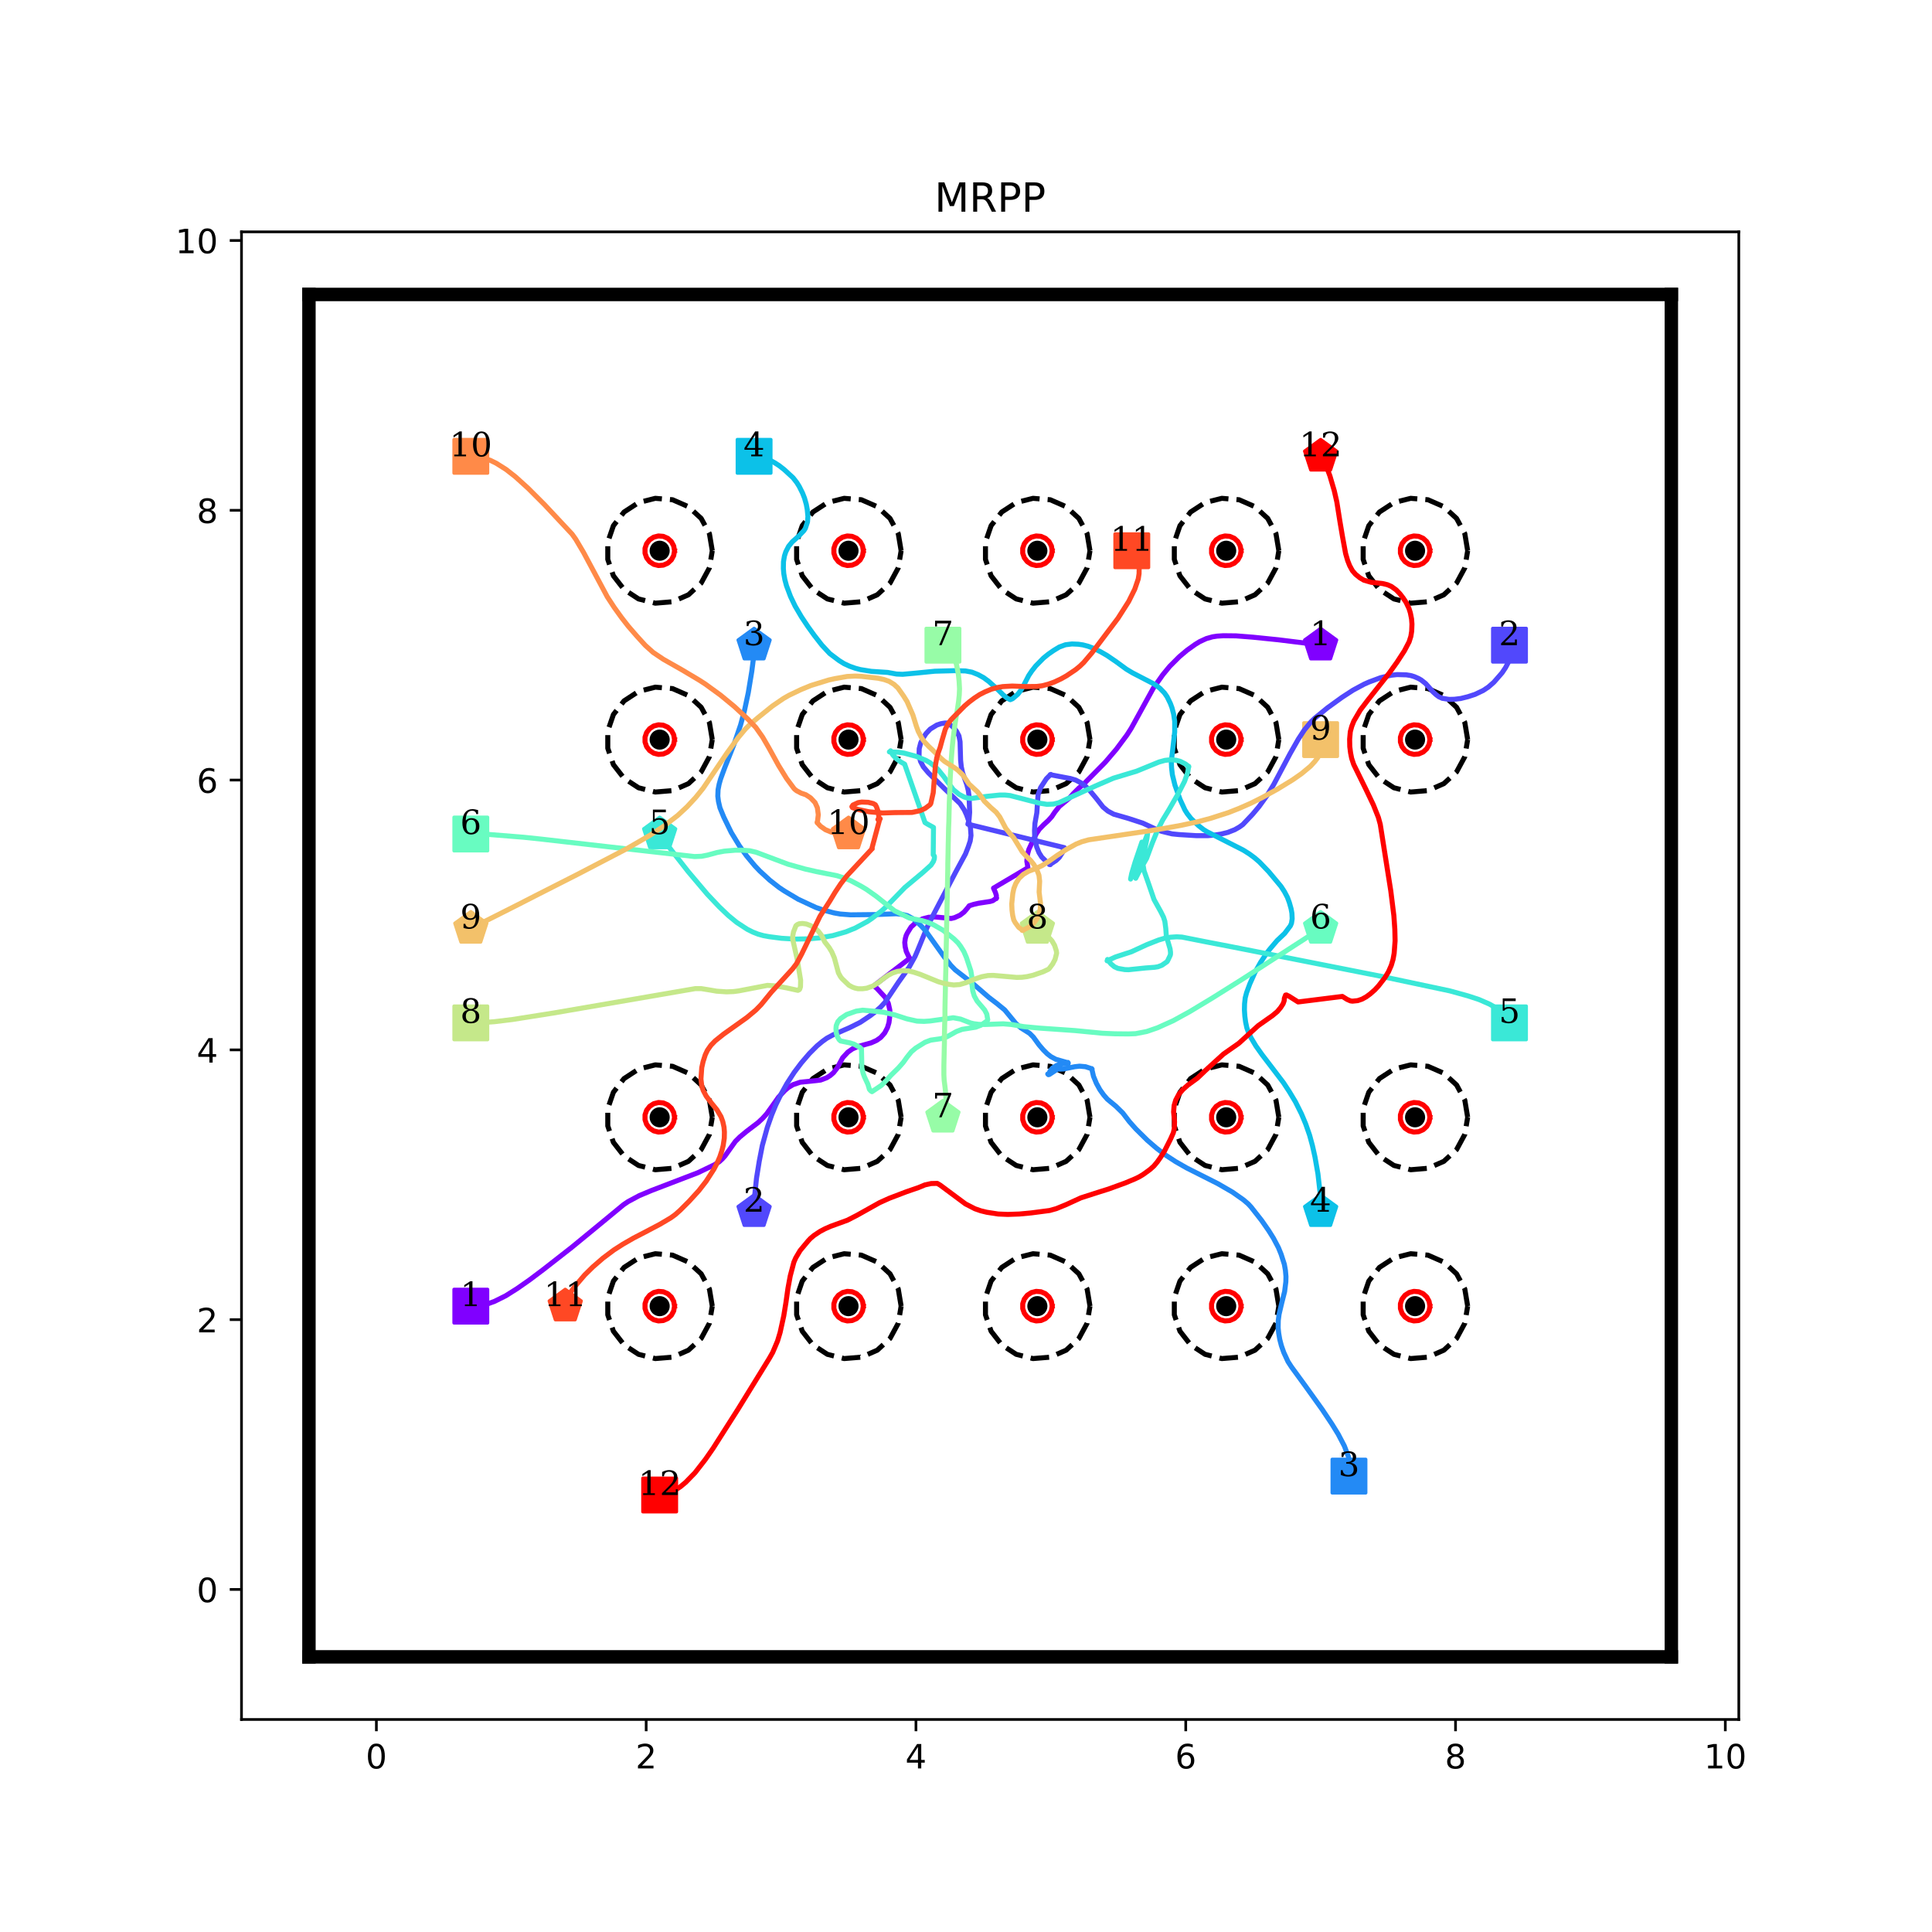 <?xml version="1.0" encoding="utf-8" standalone="no"?>
<!DOCTYPE svg PUBLIC "-//W3C//DTD SVG 1.1//EN"
  "http://www.w3.org/Graphics/SVG/1.1/DTD/svg11.dtd">
<!-- Created with matplotlib (http://matplotlib.org/) -->
<svg height="576pt" version="1.1" viewBox="0 0 576 576" width="576pt" xmlns="http://www.w3.org/2000/svg" xmlns:xlink="http://www.w3.org/1999/xlink">
 <defs>
  <style type="text/css">
*{stroke-linecap:butt;stroke-linejoin:round;}
  </style>
 </defs>
 <g id="figure_1">
  <g id="patch_1">
   <path d="M 0 576 
L 576 576 
L 576 0 
L 0 0 
z
" style="fill:#ffffff;"/>
  </g>
  <g id="axes_1">
   <g id="patch_2">
    <path d="M 72 512.64 
L 518.4 512.64 
L 518.4 69.12 
L 72 69.12 
z
" style="fill:#ffffff;"/>
   </g>
   <g id="matplotlib.axis_1">
    <g id="xtick_1">
     <g id="line2d_1">
      <defs>
       <path d="M 0 0 
L 0 3.5 
" id="mf227a6754c" style="stroke:#000000;stroke-width:0.8;"/>
      </defs>
      <g>
       <use style="stroke:#000000;stroke-width:0.8;" x="112.216" xlink:href="#mf227a6754c" y="512.64"/>
      </g>
     </g>
     <g id="text_1">
      <!-- 0 -->
      <defs>
       <path d="M 31.781 66.406 
Q 24.172 66.406 20.328 58.906 
Q 16.5 51.422 16.5 36.375 
Q 16.5 21.391 20.328 13.891 
Q 24.172 6.391 31.781 6.391 
Q 39.453 6.391 43.281 13.891 
Q 47.125 21.391 47.125 36.375 
Q 47.125 51.422 43.281 58.906 
Q 39.453 66.406 31.781 66.406 
z
M 31.781 74.219 
Q 44.047 74.219 50.516 64.516 
Q 56.984 54.828 56.984 36.375 
Q 56.984 17.969 50.516 8.266 
Q 44.047 -1.422 31.781 -1.422 
Q 19.531 -1.422 13.062 8.266 
Q 6.594 17.969 6.594 36.375 
Q 6.594 54.828 13.062 64.516 
Q 19.531 74.219 31.781 74.219 
z
" id="DejaVuSans-30"/>
      </defs>
      <g transform="translate(109.035 527.238)scale(0.1 -0.1)">
       <use xlink:href="#DejaVuSans-30"/>
      </g>
     </g>
    </g>
    <g id="xtick_2">
     <g id="line2d_2">
      <g>
       <use style="stroke:#000000;stroke-width:0.8;" x="192.649" xlink:href="#mf227a6754c" y="512.64"/>
      </g>
     </g>
     <g id="text_2">
      <!-- 2 -->
      <defs>
       <path d="M 19.188 8.297 
L 53.609 8.297 
L 53.609 0 
L 7.328 0 
L 7.328 8.297 
Q 12.938 14.109 22.625 23.891 
Q 32.328 33.688 34.812 36.531 
Q 39.547 41.844 41.422 45.531 
Q 43.312 49.219 43.312 52.781 
Q 43.312 58.594 39.234 62.25 
Q 35.156 65.922 28.609 65.922 
Q 23.969 65.922 18.812 64.312 
Q 13.672 62.703 7.812 59.422 
L 7.812 69.391 
Q 13.766 71.781 18.938 73 
Q 24.125 74.219 28.422 74.219 
Q 39.75 74.219 46.484 68.547 
Q 53.219 62.891 53.219 53.422 
Q 53.219 48.922 51.531 44.891 
Q 49.859 40.875 45.406 35.406 
Q 44.188 33.984 37.641 27.219 
Q 31.109 20.453 19.188 8.297 
z
" id="DejaVuSans-32"/>
      </defs>
      <g transform="translate(189.467 527.238)scale(0.1 -0.1)">
       <use xlink:href="#DejaVuSans-32"/>
      </g>
     </g>
    </g>
    <g id="xtick_3">
     <g id="line2d_3">
      <g>
       <use style="stroke:#000000;stroke-width:0.8;" x="273.081" xlink:href="#mf227a6754c" y="512.64"/>
      </g>
     </g>
     <g id="text_3">
      <!-- 4 -->
      <defs>
       <path d="M 37.797 64.312 
L 12.891 25.391 
L 37.797 25.391 
z
M 35.203 72.906 
L 47.609 72.906 
L 47.609 25.391 
L 58.016 25.391 
L 58.016 17.188 
L 47.609 17.188 
L 47.609 0 
L 37.797 0 
L 37.797 17.188 
L 4.891 17.188 
L 4.891 26.703 
z
" id="DejaVuSans-34"/>
      </defs>
      <g transform="translate(269.9 527.238)scale(0.1 -0.1)">
       <use xlink:href="#DejaVuSans-34"/>
      </g>
     </g>
    </g>
    <g id="xtick_4">
     <g id="line2d_4">
      <g>
       <use style="stroke:#000000;stroke-width:0.8;" x="353.514" xlink:href="#mf227a6754c" y="512.64"/>
      </g>
     </g>
     <g id="text_4">
      <!-- 6 -->
      <defs>
       <path d="M 33.016 40.375 
Q 26.375 40.375 22.484 35.828 
Q 18.609 31.297 18.609 23.391 
Q 18.609 15.531 22.484 10.953 
Q 26.375 6.391 33.016 6.391 
Q 39.656 6.391 43.531 10.953 
Q 47.406 15.531 47.406 23.391 
Q 47.406 31.297 43.531 35.828 
Q 39.656 40.375 33.016 40.375 
z
M 52.594 71.297 
L 52.594 62.312 
Q 48.875 64.062 45.094 64.984 
Q 41.312 65.922 37.594 65.922 
Q 27.828 65.922 22.672 59.328 
Q 17.531 52.734 16.797 39.406 
Q 19.672 43.656 24.016 45.922 
Q 28.375 48.188 33.594 48.188 
Q 44.578 48.188 50.953 41.516 
Q 57.328 34.859 57.328 23.391 
Q 57.328 12.156 50.688 5.359 
Q 44.047 -1.422 33.016 -1.422 
Q 20.359 -1.422 13.672 8.266 
Q 6.984 17.969 6.984 36.375 
Q 6.984 53.656 15.188 63.938 
Q 23.391 74.219 37.203 74.219 
Q 40.922 74.219 44.703 73.484 
Q 48.484 72.75 52.594 71.297 
z
" id="DejaVuSans-36"/>
      </defs>
      <g transform="translate(350.332 527.238)scale(0.1 -0.1)">
       <use xlink:href="#DejaVuSans-36"/>
      </g>
     </g>
    </g>
    <g id="xtick_5">
     <g id="line2d_5">
      <g>
       <use style="stroke:#000000;stroke-width:0.8;" x="433.946" xlink:href="#mf227a6754c" y="512.64"/>
      </g>
     </g>
     <g id="text_5">
      <!-- 8 -->
      <defs>
       <path d="M 31.781 34.625 
Q 24.75 34.625 20.719 30.859 
Q 16.703 27.094 16.703 20.516 
Q 16.703 13.922 20.719 10.156 
Q 24.75 6.391 31.781 6.391 
Q 38.812 6.391 42.859 10.172 
Q 46.922 13.969 46.922 20.516 
Q 46.922 27.094 42.891 30.859 
Q 38.875 34.625 31.781 34.625 
z
M 21.922 38.812 
Q 15.578 40.375 12.031 44.719 
Q 8.5 49.078 8.5 55.328 
Q 8.5 64.062 14.719 69.141 
Q 20.953 74.219 31.781 74.219 
Q 42.672 74.219 48.875 69.141 
Q 55.078 64.062 55.078 55.328 
Q 55.078 49.078 51.531 44.719 
Q 48 40.375 41.703 38.812 
Q 48.828 37.156 52.797 32.312 
Q 56.781 27.484 56.781 20.516 
Q 56.781 9.906 50.312 4.234 
Q 43.844 -1.422 31.781 -1.422 
Q 19.734 -1.422 13.25 4.234 
Q 6.781 9.906 6.781 20.516 
Q 6.781 27.484 10.781 32.312 
Q 14.797 37.156 21.922 38.812 
z
M 18.312 54.391 
Q 18.312 48.734 21.844 45.562 
Q 25.391 42.391 31.781 42.391 
Q 38.141 42.391 41.719 45.562 
Q 45.312 48.734 45.312 54.391 
Q 45.312 60.062 41.719 63.234 
Q 38.141 66.406 31.781 66.406 
Q 25.391 66.406 21.844 63.234 
Q 18.312 60.062 18.312 54.391 
z
" id="DejaVuSans-38"/>
      </defs>
      <g transform="translate(430.765 527.238)scale(0.1 -0.1)">
       <use xlink:href="#DejaVuSans-38"/>
      </g>
     </g>
    </g>
    <g id="xtick_6">
     <g id="line2d_6">
      <g>
       <use style="stroke:#000000;stroke-width:0.8;" x="514.378" xlink:href="#mf227a6754c" y="512.64"/>
      </g>
     </g>
     <g id="text_6">
      <!-- 10 -->
      <defs>
       <path d="M 12.406 8.297 
L 28.516 8.297 
L 28.516 63.922 
L 10.984 60.406 
L 10.984 69.391 
L 28.422 72.906 
L 38.281 72.906 
L 38.281 8.297 
L 54.391 8.297 
L 54.391 0 
L 12.406 0 
z
" id="DejaVuSans-31"/>
      </defs>
      <g transform="translate(508.016 527.238)scale(0.1 -0.1)">
       <use xlink:href="#DejaVuSans-31"/>
       <use x="63.623" xlink:href="#DejaVuSans-30"/>
      </g>
     </g>
    </g>
   </g>
   <g id="matplotlib.axis_2">
    <g id="ytick_1">
     <g id="line2d_7">
      <defs>
       <path d="M 0 0 
L -3.5 0 
" id="md2c18911c5" style="stroke:#000000;stroke-width:0.8;"/>
      </defs>
      <g>
       <use style="stroke:#000000;stroke-width:0.8;" x="72" xlink:href="#md2c18911c5" y="473.864"/>
      </g>
     </g>
     <g id="text_7">
      <!-- 0 -->
      <g transform="translate(58.638 477.663)scale(0.1 -0.1)">
       <use xlink:href="#DejaVuSans-30"/>
      </g>
     </g>
    </g>
    <g id="ytick_2">
     <g id="line2d_8">
      <g>
       <use style="stroke:#000000;stroke-width:0.8;" x="72" xlink:href="#md2c18911c5" y="393.431"/>
      </g>
     </g>
     <g id="text_8">
      <!-- 2 -->
      <g transform="translate(58.638 397.231)scale(0.1 -0.1)">
       <use xlink:href="#DejaVuSans-32"/>
      </g>
     </g>
    </g>
    <g id="ytick_3">
     <g id="line2d_9">
      <g>
       <use style="stroke:#000000;stroke-width:0.8;" x="72" xlink:href="#md2c18911c5" y="312.999"/>
      </g>
     </g>
     <g id="text_9">
      <!-- 4 -->
      <g transform="translate(58.638 316.798)scale(0.1 -0.1)">
       <use xlink:href="#DejaVuSans-34"/>
      </g>
     </g>
    </g>
    <g id="ytick_4">
     <g id="line2d_10">
      <g>
       <use style="stroke:#000000;stroke-width:0.8;" x="72" xlink:href="#md2c18911c5" y="232.566"/>
      </g>
     </g>
     <g id="text_10">
      <!-- 6 -->
      <g transform="translate(58.638 236.366)scale(0.1 -0.1)">
       <use xlink:href="#DejaVuSans-36"/>
      </g>
     </g>
    </g>
    <g id="ytick_5">
     <g id="line2d_11">
      <g>
       <use style="stroke:#000000;stroke-width:0.8;" x="72" xlink:href="#md2c18911c5" y="152.134"/>
      </g>
     </g>
     <g id="text_11">
      <!-- 8 -->
      <g transform="translate(58.638 155.933)scale(0.1 -0.1)">
       <use xlink:href="#DejaVuSans-38"/>
      </g>
     </g>
    </g>
    <g id="ytick_6">
     <g id="line2d_12">
      <g>
       <use style="stroke:#000000;stroke-width:0.8;" x="72" xlink:href="#md2c18911c5" y="71.702"/>
      </g>
     </g>
     <g id="text_12">
      <!-- 10 -->
      <g transform="translate(52.275 75.501)scale(0.1 -0.1)">
       <use xlink:href="#DejaVuSans-31"/>
       <use x="63.623" xlink:href="#DejaVuSans-30"/>
      </g>
     </g>
    </g>
   </g>
   <g id="line2d_13">
    <path clip-path="url(#pebc1397f58)" d="M 140.368 389.41 
" style="fill:none;stroke:#1f77b4;stroke-linecap:square;stroke-width:1.5;"/>
    <defs>
     <path d="M -5 5 
L 5 5 
L 5 -5 
L -5 -5 
z
" id="m072bcd6066" style="stroke:#8000ff;stroke-linejoin:miter;"/>
    </defs>
    <g clip-path="url(#pebc1397f58)">
     <use style="fill:#8000ff;stroke:#8000ff;stroke-linejoin:miter;" x="140.368" xlink:href="#m072bcd6066" y="389.41"/>
    </g>
   </g>
   <g id="line2d_14">
    <path clip-path="url(#pebc1397f58)" d="M 393.73 192.35 
" style="fill:none;stroke:#ff7f0e;stroke-linecap:square;stroke-width:1.5;"/>
    <defs>
     <path d="M 0 -5 
L -4.755 -1.545 
L -2.939 4.045 
L 2.939 4.045 
L 4.755 -1.545 
z
" id="m28b409a3fd" style="stroke:#8000ff;stroke-linejoin:miter;"/>
    </defs>
    <g clip-path="url(#pebc1397f58)">
     <use style="fill:#8000ff;stroke:#8000ff;stroke-linejoin:miter;" x="393.73" xlink:href="#m28b409a3fd" y="192.35"/>
    </g>
   </g>
   <g id="line2d_15">
    <path clip-path="url(#pebc1397f58)" d="M 450.032 192.35 
" style="fill:none;stroke:#2ca02c;stroke-linecap:square;stroke-width:1.5;"/>
    <defs>
     <path d="M -5 5 
L 5 5 
L 5 -5 
L -5 -5 
z
" id="me21c3ef44c" style="stroke:#5148fc;stroke-linejoin:miter;"/>
    </defs>
    <g clip-path="url(#pebc1397f58)">
     <use style="fill:#5148fc;stroke:#5148fc;stroke-linejoin:miter;" x="450.032" xlink:href="#me21c3ef44c" y="192.35"/>
    </g>
   </g>
   <g id="line2d_16">
    <path clip-path="url(#pebc1397f58)" d="M 224.822 361.258 
" style="fill:none;stroke:#d62728;stroke-linecap:square;stroke-width:1.5;"/>
    <defs>
     <path d="M 0 -5 
L -4.755 -1.545 
L -2.939 4.045 
L 2.939 4.045 
L 4.755 -1.545 
z
" id="mb8a7234619" style="stroke:#5148fc;stroke-linejoin:miter;"/>
    </defs>
    <g clip-path="url(#pebc1397f58)">
     <use style="fill:#5148fc;stroke:#5148fc;stroke-linejoin:miter;" x="224.822" xlink:href="#mb8a7234619" y="361.258"/>
    </g>
   </g>
   <g id="line2d_17">
    <path clip-path="url(#pebc1397f58)" d="M 402.175 440.082 
" style="fill:none;stroke:#9467bd;stroke-linecap:square;stroke-width:1.5;"/>
    <defs>
     <path d="M -5 5 
L 5 5 
L 5 -5 
L -5 -5 
z
" id="mab2fc682b1" style="stroke:#238af5;stroke-linejoin:miter;"/>
    </defs>
    <g clip-path="url(#pebc1397f58)">
     <use style="fill:#238af5;stroke:#238af5;stroke-linejoin:miter;" x="402.175" xlink:href="#mab2fc682b1" y="440.082"/>
    </g>
   </g>
   <g id="line2d_18">
    <path clip-path="url(#pebc1397f58)" d="M 224.822 192.35 
" style="fill:none;stroke:#8c564b;stroke-linecap:square;stroke-width:1.5;"/>
    <defs>
     <path d="M 0 -5 
L -4.755 -1.545 
L -2.939 4.045 
L 2.939 4.045 
L 4.755 -1.545 
z
" id="m9e4595c2f5" style="stroke:#238af5;stroke-linejoin:miter;"/>
    </defs>
    <g clip-path="url(#pebc1397f58)">
     <use style="fill:#238af5;stroke:#238af5;stroke-linejoin:miter;" x="224.822" xlink:href="#m9e4595c2f5" y="192.35"/>
    </g>
   </g>
   <g id="line2d_19">
    <path clip-path="url(#pebc1397f58)" d="M 224.822 136.048 
" style="fill:none;stroke:#e377c2;stroke-linecap:square;stroke-width:1.5;"/>
    <defs>
     <path d="M -5 5 
L 5 5 
L 5 -5 
L -5 -5 
z
" id="m88bd6a0d0d" style="stroke:#0cc1e8;stroke-linejoin:miter;"/>
    </defs>
    <g clip-path="url(#pebc1397f58)">
     <use style="fill:#0cc1e8;stroke:#0cc1e8;stroke-linejoin:miter;" x="224.822" xlink:href="#m88bd6a0d0d" y="136.048"/>
    </g>
   </g>
   <g id="line2d_20">
    <path clip-path="url(#pebc1397f58)" d="M 393.73 361.258 
" style="fill:none;stroke:#7f7f7f;stroke-linecap:square;stroke-width:1.5;"/>
    <defs>
     <path d="M 0 -5 
L -4.755 -1.545 
L -2.939 4.045 
L 2.939 4.045 
L 4.755 -1.545 
z
" id="m55fcc33501" style="stroke:#0cc1e8;stroke-linejoin:miter;"/>
    </defs>
    <g clip-path="url(#pebc1397f58)">
     <use style="fill:#0cc1e8;stroke:#0cc1e8;stroke-linejoin:miter;" x="393.73" xlink:href="#m55fcc33501" y="361.258"/>
    </g>
   </g>
   <g id="line2d_21">
    <path clip-path="url(#pebc1397f58)" d="M 450.032 304.956 
" style="fill:none;stroke:#bcbd22;stroke-linecap:square;stroke-width:1.5;"/>
    <defs>
     <path d="M -5 5 
L 5 5 
L 5 -5 
L -5 -5 
z
" id="mf88af7a3e4" style="stroke:#3ae8d7;stroke-linejoin:miter;"/>
    </defs>
    <g clip-path="url(#pebc1397f58)">
     <use style="fill:#3ae8d7;stroke:#3ae8d7;stroke-linejoin:miter;" x="450.032" xlink:href="#mf88af7a3e4" y="304.956"/>
    </g>
   </g>
   <g id="line2d_22">
    <path clip-path="url(#pebc1397f58)" d="M 196.67 248.653 
" style="fill:none;stroke:#17becf;stroke-linecap:square;stroke-width:1.5;"/>
    <defs>
     <path d="M 0 -5 
L -4.755 -1.545 
L -2.939 4.045 
L 2.939 4.045 
L 4.755 -1.545 
z
" id="m8bfdc46fbd" style="stroke:#3ae8d7;stroke-linejoin:miter;"/>
    </defs>
    <g clip-path="url(#pebc1397f58)">
     <use style="fill:#3ae8d7;stroke:#3ae8d7;stroke-linejoin:miter;" x="196.67" xlink:href="#m8bfdc46fbd" y="248.653"/>
    </g>
   </g>
   <g id="line2d_23">
    <path clip-path="url(#pebc1397f58)" d="M 140.368 248.653 
" style="fill:none;stroke:#1f77b4;stroke-linecap:square;stroke-width:1.5;"/>
    <defs>
     <path d="M -5 5 
L 5 5 
L 5 -5 
L -5 -5 
z
" id="mdb020d93dc" style="stroke:#68fcc1;stroke-linejoin:miter;"/>
    </defs>
    <g clip-path="url(#pebc1397f58)">
     <use style="fill:#68fcc1;stroke:#68fcc1;stroke-linejoin:miter;" x="140.368" xlink:href="#mdb020d93dc" y="248.653"/>
    </g>
   </g>
   <g id="line2d_24">
    <path clip-path="url(#pebc1397f58)" d="M 393.73 276.804 
" style="fill:none;stroke:#ff7f0e;stroke-linecap:square;stroke-width:1.5;"/>
    <defs>
     <path d="M 0 -5 
L -4.755 -1.545 
L -2.939 4.045 
L 2.939 4.045 
L 4.755 -1.545 
z
" id="mf469f18e7c" style="stroke:#68fcc1;stroke-linejoin:miter;"/>
    </defs>
    <g clip-path="url(#pebc1397f58)">
     <use style="fill:#68fcc1;stroke:#68fcc1;stroke-linejoin:miter;" x="393.73" xlink:href="#mf469f18e7c" y="276.804"/>
    </g>
   </g>
   <g id="line2d_25">
    <path clip-path="url(#pebc1397f58)" d="M 281.124 192.35 
" style="fill:none;stroke:#2ca02c;stroke-linecap:square;stroke-width:1.5;"/>
    <defs>
     <path d="M -5 5 
L 5 5 
L 5 -5 
L -5 -5 
z
" id="m379e7e7b2b" style="stroke:#97fca7;stroke-linejoin:miter;"/>
    </defs>
    <g clip-path="url(#pebc1397f58)">
     <use style="fill:#97fca7;stroke:#97fca7;stroke-linejoin:miter;" x="281.124" xlink:href="#m379e7e7b2b" y="192.35"/>
    </g>
   </g>
   <g id="line2d_26">
    <path clip-path="url(#pebc1397f58)" d="M 281.124 333.107 
" style="fill:none;stroke:#d62728;stroke-linecap:square;stroke-width:1.5;"/>
    <defs>
     <path d="M 0 -5 
L -4.755 -1.545 
L -2.939 4.045 
L 2.939 4.045 
L 4.755 -1.545 
z
" id="mab56236ae5" style="stroke:#97fca7;stroke-linejoin:miter;"/>
    </defs>
    <g clip-path="url(#pebc1397f58)">
     <use style="fill:#97fca7;stroke:#97fca7;stroke-linejoin:miter;" x="281.124" xlink:href="#mab56236ae5" y="333.107"/>
    </g>
   </g>
   <g id="line2d_27">
    <path clip-path="url(#pebc1397f58)" d="M 140.368 304.956 
" style="fill:none;stroke:#9467bd;stroke-linecap:square;stroke-width:1.5;"/>
    <defs>
     <path d="M -5 5 
L 5 5 
L 5 -5 
L -5 -5 
z
" id="m4c28e0a4eb" style="stroke:#c5e88a;stroke-linejoin:miter;"/>
    </defs>
    <g clip-path="url(#pebc1397f58)">
     <use style="fill:#c5e88a;stroke:#c5e88a;stroke-linejoin:miter;" x="140.368" xlink:href="#m4c28e0a4eb" y="304.956"/>
    </g>
   </g>
   <g id="line2d_28">
    <path clip-path="url(#pebc1397f58)" d="M 309.276 276.804 
" style="fill:none;stroke:#8c564b;stroke-linecap:square;stroke-width:1.5;"/>
    <defs>
     <path d="M 0 -5 
L -4.755 -1.545 
L -2.939 4.045 
L 2.939 4.045 
L 4.755 -1.545 
z
" id="m64fa0a1314" style="stroke:#c5e88a;stroke-linejoin:miter;"/>
    </defs>
    <g clip-path="url(#pebc1397f58)">
     <use style="fill:#c5e88a;stroke:#c5e88a;stroke-linejoin:miter;" x="309.276" xlink:href="#m64fa0a1314" y="276.804"/>
    </g>
   </g>
   <g id="line2d_29">
    <path clip-path="url(#pebc1397f58)" d="M 393.73 220.502 
" style="fill:none;stroke:#e377c2;stroke-linecap:square;stroke-width:1.5;"/>
    <defs>
     <path d="M -5 5 
L 5 5 
L 5 -5 
L -5 -5 
z
" id="mdbca75ddff" style="stroke:#f3c16a;stroke-linejoin:miter;"/>
    </defs>
    <g clip-path="url(#pebc1397f58)">
     <use style="fill:#f3c16a;stroke:#f3c16a;stroke-linejoin:miter;" x="393.73" xlink:href="#mdbca75ddff" y="220.502"/>
    </g>
   </g>
   <g id="line2d_30">
    <path clip-path="url(#pebc1397f58)" d="M 140.368 276.804 
" style="fill:none;stroke:#7f7f7f;stroke-linecap:square;stroke-width:1.5;"/>
    <defs>
     <path d="M 0 -5 
L -4.755 -1.545 
L -2.939 4.045 
L 2.939 4.045 
L 4.755 -1.545 
z
" id="m25c5bc9609" style="stroke:#f3c16a;stroke-linejoin:miter;"/>
    </defs>
    <g clip-path="url(#pebc1397f58)">
     <use style="fill:#f3c16a;stroke:#f3c16a;stroke-linejoin:miter;" x="140.368" xlink:href="#m25c5bc9609" y="276.804"/>
    </g>
   </g>
   <g id="line2d_31">
    <path clip-path="url(#pebc1397f58)" d="M 140.368 136.048 
" style="fill:none;stroke:#bcbd22;stroke-linecap:square;stroke-width:1.5;"/>
    <defs>
     <path d="M -5 5 
L 5 5 
L 5 -5 
L -5 -5 
z
" id="m433dc7e566" style="stroke:#ff8a48;stroke-linejoin:miter;"/>
    </defs>
    <g clip-path="url(#pebc1397f58)">
     <use style="fill:#ff8a48;stroke:#ff8a48;stroke-linejoin:miter;" x="140.368" xlink:href="#m433dc7e566" y="136.048"/>
    </g>
   </g>
   <g id="line2d_32">
    <path clip-path="url(#pebc1397f58)" d="M 252.973 248.653 
" style="fill:none;stroke:#17becf;stroke-linecap:square;stroke-width:1.5;"/>
    <defs>
     <path d="M 0 -5 
L -4.755 -1.545 
L -2.939 4.045 
L 2.939 4.045 
L 4.755 -1.545 
z
" id="m35746833e1" style="stroke:#ff8a48;stroke-linejoin:miter;"/>
    </defs>
    <g clip-path="url(#pebc1397f58)">
     <use style="fill:#ff8a48;stroke:#ff8a48;stroke-linejoin:miter;" x="252.973" xlink:href="#m35746833e1" y="248.653"/>
    </g>
   </g>
   <g id="line2d_33">
    <path clip-path="url(#pebc1397f58)" d="M 337.427 164.199 
" style="fill:none;stroke:#1f77b4;stroke-linecap:square;stroke-width:1.5;"/>
    <defs>
     <path d="M -5 5 
L 5 5 
L 5 -5 
L -5 -5 
z
" id="mb7697d15f4" style="stroke:#ff4824;stroke-linejoin:miter;"/>
    </defs>
    <g clip-path="url(#pebc1397f58)">
     <use style="fill:#ff4824;stroke:#ff4824;stroke-linejoin:miter;" x="337.427" xlink:href="#mb7697d15f4" y="164.199"/>
    </g>
   </g>
   <g id="line2d_34">
    <path clip-path="url(#pebc1397f58)" d="M 168.519 389.41 
" style="fill:none;stroke:#ff7f0e;stroke-linecap:square;stroke-width:1.5;"/>
    <defs>
     <path d="M 0 -5 
L -4.755 -1.545 
L -2.939 4.045 
L 2.939 4.045 
L 4.755 -1.545 
z
" id="mc8fb6842d6" style="stroke:#ff4824;stroke-linejoin:miter;"/>
    </defs>
    <g clip-path="url(#pebc1397f58)">
     <use style="fill:#ff4824;stroke:#ff4824;stroke-linejoin:miter;" x="168.519" xlink:href="#mc8fb6842d6" y="389.41"/>
    </g>
   </g>
   <g id="line2d_35">
    <path clip-path="url(#pebc1397f58)" d="M 196.67 445.712 
" style="fill:none;stroke:#2ca02c;stroke-linecap:square;stroke-width:1.5;"/>
    <defs>
     <path d="M -5 5 
L 5 5 
L 5 -5 
L -5 -5 
z
" id="mcf61ccd7a2" style="stroke:#ff0000;stroke-linejoin:miter;"/>
    </defs>
    <g clip-path="url(#pebc1397f58)">
     <use style="fill:#ff0000;stroke:#ff0000;stroke-linejoin:miter;" x="196.67" xlink:href="#mcf61ccd7a2" y="445.712"/>
    </g>
   </g>
   <g id="line2d_36">
    <path clip-path="url(#pebc1397f58)" d="M 393.73 136.048 
" style="fill:none;stroke:#d62728;stroke-linecap:square;stroke-width:1.5;"/>
    <defs>
     <path d="M 0 -5 
L -4.755 -1.545 
L -2.939 4.045 
L 2.939 4.045 
L 4.755 -1.545 
z
" id="m8ef0104b1b" style="stroke:#ff0000;stroke-linejoin:miter;"/>
    </defs>
    <g clip-path="url(#pebc1397f58)">
     <use style="fill:#ff0000;stroke:#ff0000;stroke-linejoin:miter;" x="393.73" xlink:href="#m8ef0104b1b" y="136.048"/>
    </g>
   </g>
   <g id="line2d_37">
    <defs>
     <path d="M 0 2.5 
C 0.663 2.5 1.299 2.237 1.768 1.768 
C 2.237 1.299 2.5 0.663 2.5 0 
C 2.5 -0.663 2.237 -1.299 1.768 -1.768 
C 1.299 -2.237 0.663 -2.5 0 -2.5 
C -0.663 -2.5 -1.299 -2.237 -1.768 -1.768 
C -2.237 -1.299 -2.5 -0.663 -2.5 0 
C -2.5 0.663 -2.237 1.299 -1.768 1.768 
C -1.299 2.237 -0.663 2.5 0 2.5 
z
" id="md2f776d887" style="stroke:#000000;"/>
    </defs>
    <g clip-path="url(#pebc1397f58)">
     <use style="stroke:#000000;" x="196.67" xlink:href="#md2f776d887" y="389.41"/>
     <use style="stroke:#000000;" x="196.67" xlink:href="#md2f776d887" y="333.107"/>
     <use style="stroke:#000000;" x="252.973" xlink:href="#md2f776d887" y="389.41"/>
     <use style="stroke:#000000;" x="252.973" xlink:href="#md2f776d887" y="333.107"/>
     <use style="stroke:#000000;" x="309.276" xlink:href="#md2f776d887" y="389.41"/>
     <use style="stroke:#000000;" x="309.276" xlink:href="#md2f776d887" y="333.107"/>
     <use style="stroke:#000000;" x="365.578" xlink:href="#md2f776d887" y="389.41"/>
     <use style="stroke:#000000;" x="365.578" xlink:href="#md2f776d887" y="333.107"/>
     <use style="stroke:#000000;" x="421.881" xlink:href="#md2f776d887" y="389.41"/>
     <use style="stroke:#000000;" x="421.881" xlink:href="#md2f776d887" y="333.107"/>
     <use style="stroke:#000000;" x="196.67" xlink:href="#md2f776d887" y="220.502"/>
     <use style="stroke:#000000;" x="196.67" xlink:href="#md2f776d887" y="164.199"/>
     <use style="stroke:#000000;" x="252.973" xlink:href="#md2f776d887" y="220.502"/>
     <use style="stroke:#000000;" x="252.973" xlink:href="#md2f776d887" y="164.199"/>
     <use style="stroke:#000000;" x="309.276" xlink:href="#md2f776d887" y="220.502"/>
     <use style="stroke:#000000;" x="309.276" xlink:href="#md2f776d887" y="164.199"/>
     <use style="stroke:#000000;" x="365.578" xlink:href="#md2f776d887" y="220.502"/>
     <use style="stroke:#000000;" x="365.578" xlink:href="#md2f776d887" y="164.199"/>
     <use style="stroke:#000000;" x="421.881" xlink:href="#md2f776d887" y="220.502"/>
     <use style="stroke:#000000;" x="421.881" xlink:href="#md2f776d887" y="164.199"/>
    </g>
   </g>
   <g id="line2d_38">
    <path clip-path="url(#pebc1397f58)" d="M 212.355 389.41 
L 211.505 384.317 
L 209.047 379.776 
L 205.249 376.279 
L 200.521 374.205 
L 195.375 373.779 
L 190.37 375.046 
L 186.048 377.87 
L 182.876 381.945 
L 181.2 386.828 
L 181.2 391.991 
L 182.876 396.875 
L 186.048 400.949 
L 190.37 403.773 
L 195.375 405.04 
L 200.521 404.614 
L 205.249 402.54 
L 209.047 399.043 
L 211.505 394.502 
L 212.355 389.41 
" style="fill:none;stroke:#000000;stroke-dasharray:5.55,2.4;stroke-dashoffset:0;stroke-width:1.5;"/>
   </g>
   <g id="line2d_39">
    <path clip-path="url(#pebc1397f58)" d="M 201.094 389.41 
L 200.854 387.973 
L 200.161 386.693 
L 199.09 385.706 
L 197.756 385.121 
L 196.305 385.001 
L 194.893 385.359 
L 193.674 386.155 
L 192.78 387.304 
L 192.307 388.682 
L 192.307 390.138 
L 192.78 391.515 
L 193.674 392.664 
L 194.893 393.461 
L 196.305 393.818 
L 197.756 393.698 
L 199.09 393.113 
L 200.161 392.127 
L 200.854 390.846 
L 201.094 389.41 
" style="fill:none;stroke:#ff0000;stroke-linecap:square;stroke-width:1.5;"/>
   </g>
   <g id="line2d_40">
    <path clip-path="url(#pebc1397f58)" d="M 212.355 333.107 
L 211.505 328.014 
L 209.047 323.474 
L 205.249 319.977 
L 200.521 317.903 
L 195.375 317.476 
L 190.37 318.744 
L 186.048 321.568 
L 182.876 325.642 
L 181.2 330.525 
L 181.2 335.689 
L 182.876 340.572 
L 186.048 344.646 
L 190.37 347.47 
L 195.375 348.738 
L 200.521 348.311 
L 205.249 346.237 
L 209.047 342.741 
L 211.505 338.2 
L 212.355 333.107 
" style="fill:none;stroke:#000000;stroke-dasharray:5.55,2.4;stroke-dashoffset:0;stroke-width:1.5;"/>
   </g>
   <g id="line2d_41">
    <path clip-path="url(#pebc1397f58)" d="M 201.094 333.107 
L 200.854 331.671 
L 200.161 330.39 
L 199.09 329.404 
L 197.756 328.819 
L 196.305 328.698 
L 194.893 329.056 
L 193.674 329.852 
L 192.78 331.002 
L 192.307 332.379 
L 192.307 333.835 
L 192.78 335.213 
L 193.674 336.362 
L 194.893 337.158 
L 196.305 337.516 
L 197.756 337.395 
L 199.09 336.81 
L 200.161 335.824 
L 200.854 334.543 
L 201.094 333.107 
" style="fill:none;stroke:#ff0000;stroke-linecap:square;stroke-width:1.5;"/>
   </g>
   <g id="line2d_42">
    <path clip-path="url(#pebc1397f58)" d="M 268.657 389.41 
L 267.807 384.317 
L 265.35 379.776 
L 261.551 376.279 
L 256.823 374.205 
L 251.678 373.779 
L 246.673 375.046 
L 242.35 377.87 
L 239.179 381.945 
L 237.503 386.828 
L 237.503 391.991 
L 239.179 396.875 
L 242.35 400.949 
L 246.673 403.773 
L 251.678 405.04 
L 256.823 404.614 
L 261.551 402.54 
L 265.35 399.043 
L 267.807 394.502 
L 268.657 389.41 
" style="fill:none;stroke:#000000;stroke-dasharray:5.55,2.4;stroke-dashoffset:0;stroke-width:1.5;"/>
   </g>
   <g id="line2d_43">
    <path clip-path="url(#pebc1397f58)" d="M 257.397 389.41 
L 257.157 387.973 
L 256.464 386.693 
L 255.393 385.706 
L 254.059 385.121 
L 252.608 385.001 
L 251.196 385.359 
L 249.977 386.155 
L 249.082 387.304 
L 248.61 388.682 
L 248.61 390.138 
L 249.082 391.515 
L 249.977 392.664 
L 251.196 393.461 
L 252.608 393.818 
L 254.059 393.698 
L 255.393 393.113 
L 256.464 392.127 
L 257.157 390.846 
L 257.397 389.41 
" style="fill:none;stroke:#ff0000;stroke-linecap:square;stroke-width:1.5;"/>
   </g>
   <g id="line2d_44">
    <path clip-path="url(#pebc1397f58)" d="M 268.657 333.107 
L 267.807 328.014 
L 265.35 323.474 
L 261.551 319.977 
L 256.823 317.903 
L 251.678 317.476 
L 246.673 318.744 
L 242.35 321.568 
L 239.179 325.642 
L 237.503 330.525 
L 237.503 335.689 
L 239.179 340.572 
L 242.35 344.646 
L 246.673 347.47 
L 251.678 348.738 
L 256.823 348.311 
L 261.551 346.237 
L 265.35 342.741 
L 267.807 338.2 
L 268.657 333.107 
" style="fill:none;stroke:#000000;stroke-dasharray:5.55,2.4;stroke-dashoffset:0;stroke-width:1.5;"/>
   </g>
   <g id="line2d_45">
    <path clip-path="url(#pebc1397f58)" d="M 257.397 333.107 
L 257.157 331.671 
L 256.464 330.39 
L 255.393 329.404 
L 254.059 328.819 
L 252.608 328.698 
L 251.196 329.056 
L 249.977 329.852 
L 249.082 331.002 
L 248.61 332.379 
L 248.61 333.835 
L 249.082 335.213 
L 249.977 336.362 
L 251.196 337.158 
L 252.608 337.516 
L 254.059 337.395 
L 255.393 336.81 
L 256.464 335.824 
L 257.157 334.543 
L 257.397 333.107 
" style="fill:none;stroke:#ff0000;stroke-linecap:square;stroke-width:1.5;"/>
   </g>
   <g id="line2d_46">
    <path clip-path="url(#pebc1397f58)" d="M 324.96 389.41 
L 324.11 384.317 
L 321.653 379.776 
L 317.854 376.279 
L 313.126 374.205 
L 307.98 373.779 
L 302.975 375.046 
L 298.653 377.87 
L 295.482 381.945 
L 293.805 386.828 
L 293.805 391.991 
L 295.482 396.875 
L 298.653 400.949 
L 302.975 403.773 
L 307.98 405.04 
L 313.126 404.614 
L 317.854 402.54 
L 321.653 399.043 
L 324.11 394.502 
L 324.96 389.41 
" style="fill:none;stroke:#000000;stroke-dasharray:5.55,2.4;stroke-dashoffset:0;stroke-width:1.5;"/>
   </g>
   <g id="line2d_47">
    <path clip-path="url(#pebc1397f58)" d="M 313.699 389.41 
L 313.46 387.973 
L 312.767 386.693 
L 311.695 385.706 
L 310.362 385.121 
L 308.91 385.001 
L 307.499 385.359 
L 306.28 386.155 
L 305.385 387.304 
L 304.912 388.682 
L 304.912 390.138 
L 305.385 391.515 
L 306.28 392.664 
L 307.499 393.461 
L 308.91 393.818 
L 310.362 393.698 
L 311.695 393.113 
L 312.767 392.127 
L 313.46 390.846 
L 313.699 389.41 
" style="fill:none;stroke:#ff0000;stroke-linecap:square;stroke-width:1.5;"/>
   </g>
   <g id="line2d_48">
    <path clip-path="url(#pebc1397f58)" d="M 324.96 333.107 
L 324.11 328.014 
L 321.653 323.474 
L 317.854 319.977 
L 313.126 317.903 
L 307.98 317.476 
L 302.975 318.744 
L 298.653 321.568 
L 295.482 325.642 
L 293.805 330.525 
L 293.805 335.689 
L 295.482 340.572 
L 298.653 344.646 
L 302.975 347.47 
L 307.98 348.738 
L 313.126 348.311 
L 317.854 346.237 
L 321.653 342.741 
L 324.11 338.2 
L 324.96 333.107 
" style="fill:none;stroke:#000000;stroke-dasharray:5.55,2.4;stroke-dashoffset:0;stroke-width:1.5;"/>
   </g>
   <g id="line2d_49">
    <path clip-path="url(#pebc1397f58)" d="M 313.699 333.107 
L 313.46 331.671 
L 312.767 330.39 
L 311.695 329.404 
L 310.362 328.819 
L 308.91 328.698 
L 307.499 329.056 
L 306.28 329.852 
L 305.385 331.002 
L 304.912 332.379 
L 304.912 333.835 
L 305.385 335.213 
L 306.28 336.362 
L 307.499 337.158 
L 308.91 337.516 
L 310.362 337.395 
L 311.695 336.81 
L 312.767 335.824 
L 313.46 334.543 
L 313.699 333.107 
" style="fill:none;stroke:#ff0000;stroke-linecap:square;stroke-width:1.5;"/>
   </g>
   <g id="line2d_50">
    <path clip-path="url(#pebc1397f58)" d="M 381.263 389.41 
L 380.413 384.317 
L 377.956 379.776 
L 374.157 376.279 
L 369.429 374.205 
L 364.283 373.779 
L 359.278 375.046 
L 354.956 377.87 
L 351.784 381.945 
L 350.108 386.828 
L 350.108 391.991 
L 351.784 396.875 
L 354.956 400.949 
L 359.278 403.773 
L 364.283 405.04 
L 369.429 404.614 
L 374.157 402.54 
L 377.956 399.043 
L 380.413 394.502 
L 381.263 389.41 
" style="fill:none;stroke:#000000;stroke-dasharray:5.55,2.4;stroke-dashoffset:0;stroke-width:1.5;"/>
   </g>
   <g id="line2d_51">
    <path clip-path="url(#pebc1397f58)" d="M 370.002 389.41 
L 369.762 387.973 
L 369.069 386.693 
L 367.998 385.706 
L 366.664 385.121 
L 365.213 385.001 
L 363.801 385.359 
L 362.582 386.155 
L 361.688 387.304 
L 361.215 388.682 
L 361.215 390.138 
L 361.688 391.515 
L 362.582 392.664 
L 363.801 393.461 
L 365.213 393.818 
L 366.664 393.698 
L 367.998 393.113 
L 369.069 392.127 
L 369.762 390.846 
L 370.002 389.41 
" style="fill:none;stroke:#ff0000;stroke-linecap:square;stroke-width:1.5;"/>
   </g>
   <g id="line2d_52">
    <path clip-path="url(#pebc1397f58)" d="M 381.263 333.107 
L 380.413 328.014 
L 377.956 323.474 
L 374.157 319.977 
L 369.429 317.903 
L 364.283 317.476 
L 359.278 318.744 
L 354.956 321.568 
L 351.784 325.642 
L 350.108 330.525 
L 350.108 335.689 
L 351.784 340.572 
L 354.956 344.646 
L 359.278 347.47 
L 364.283 348.738 
L 369.429 348.311 
L 374.157 346.237 
L 377.956 342.741 
L 380.413 338.2 
L 381.263 333.107 
" style="fill:none;stroke:#000000;stroke-dasharray:5.55,2.4;stroke-dashoffset:0;stroke-width:1.5;"/>
   </g>
   <g id="line2d_53">
    <path clip-path="url(#pebc1397f58)" d="M 370.002 333.107 
L 369.762 331.671 
L 369.069 330.39 
L 367.998 329.404 
L 366.664 328.819 
L 365.213 328.698 
L 363.801 329.056 
L 362.582 329.852 
L 361.688 331.002 
L 361.215 332.379 
L 361.215 333.835 
L 361.688 335.213 
L 362.582 336.362 
L 363.801 337.158 
L 365.213 337.516 
L 366.664 337.395 
L 367.998 336.81 
L 369.069 335.824 
L 369.762 334.543 
L 370.002 333.107 
" style="fill:none;stroke:#ff0000;stroke-linecap:square;stroke-width:1.5;"/>
   </g>
   <g id="line2d_54">
    <path clip-path="url(#pebc1397f58)" d="M 437.565 389.41 
L 436.716 384.317 
L 434.258 379.776 
L 430.46 376.279 
L 425.731 374.205 
L 420.586 373.779 
L 415.581 375.046 
L 411.258 377.87 
L 408.087 381.945 
L 406.411 386.828 
L 406.411 391.991 
L 408.087 396.875 
L 411.258 400.949 
L 415.581 403.773 
L 420.586 405.04 
L 425.731 404.614 
L 430.46 402.54 
L 434.258 399.043 
L 436.716 394.502 
L 437.565 389.41 
" style="fill:none;stroke:#000000;stroke-dasharray:5.55,2.4;stroke-dashoffset:0;stroke-width:1.5;"/>
   </g>
   <g id="line2d_55">
    <path clip-path="url(#pebc1397f58)" d="M 426.305 389.41 
L 426.065 387.973 
L 425.372 386.693 
L 424.301 385.706 
L 422.967 385.121 
L 421.516 385.001 
L 420.104 385.359 
L 418.885 386.155 
L 417.99 387.304 
L 417.518 388.682 
L 417.518 390.138 
L 417.99 391.515 
L 418.885 392.664 
L 420.104 393.461 
L 421.516 393.818 
L 422.967 393.698 
L 424.301 393.113 
L 425.372 392.127 
L 426.065 390.846 
L 426.305 389.41 
" style="fill:none;stroke:#ff0000;stroke-linecap:square;stroke-width:1.5;"/>
   </g>
   <g id="line2d_56">
    <path clip-path="url(#pebc1397f58)" d="M 437.565 333.107 
L 436.716 328.014 
L 434.258 323.474 
L 430.46 319.977 
L 425.731 317.903 
L 420.586 317.476 
L 415.581 318.744 
L 411.258 321.568 
L 408.087 325.642 
L 406.411 330.525 
L 406.411 335.689 
L 408.087 340.572 
L 411.258 344.646 
L 415.581 347.47 
L 420.586 348.738 
L 425.731 348.311 
L 430.46 346.237 
L 434.258 342.741 
L 436.716 338.2 
L 437.565 333.107 
" style="fill:none;stroke:#000000;stroke-dasharray:5.55,2.4;stroke-dashoffset:0;stroke-width:1.5;"/>
   </g>
   <g id="line2d_57">
    <path clip-path="url(#pebc1397f58)" d="M 426.305 333.107 
L 426.065 331.671 
L 425.372 330.39 
L 424.301 329.404 
L 422.967 328.819 
L 421.516 328.698 
L 420.104 329.056 
L 418.885 329.852 
L 417.99 331.002 
L 417.518 332.379 
L 417.518 333.835 
L 417.99 335.213 
L 418.885 336.362 
L 420.104 337.158 
L 421.516 337.516 
L 422.967 337.395 
L 424.301 336.81 
L 425.372 335.824 
L 426.065 334.543 
L 426.305 333.107 
" style="fill:none;stroke:#ff0000;stroke-linecap:square;stroke-width:1.5;"/>
   </g>
   <g id="line2d_58">
    <path clip-path="url(#pebc1397f58)" d="M 212.355 220.502 
L 211.505 215.409 
L 209.047 210.868 
L 205.249 207.371 
L 200.521 205.297 
L 195.375 204.871 
L 190.37 206.138 
L 186.048 208.962 
L 182.876 213.037 
L 181.2 217.92 
L 181.2 223.083 
L 182.876 227.967 
L 186.048 232.041 
L 190.37 234.865 
L 195.375 236.132 
L 200.521 235.706 
L 205.249 233.632 
L 209.047 230.135 
L 211.505 225.594 
L 212.355 220.502 
" style="fill:none;stroke:#000000;stroke-dasharray:5.55,2.4;stroke-dashoffset:0;stroke-width:1.5;"/>
   </g>
   <g id="line2d_59">
    <path clip-path="url(#pebc1397f58)" d="M 201.094 220.502 
L 200.854 219.065 
L 200.161 217.784 
L 199.09 216.798 
L 197.756 216.213 
L 196.305 216.093 
L 194.893 216.45 
L 193.674 217.247 
L 192.78 218.396 
L 192.307 219.773 
L 192.307 221.23 
L 192.78 222.607 
L 193.674 223.756 
L 194.893 224.553 
L 196.305 224.91 
L 197.756 224.79 
L 199.09 224.205 
L 200.161 223.219 
L 200.854 221.938 
L 201.094 220.502 
" style="fill:none;stroke:#ff0000;stroke-linecap:square;stroke-width:1.5;"/>
   </g>
   <g id="line2d_60">
    <path clip-path="url(#pebc1397f58)" d="M 212.355 164.199 
L 211.505 159.106 
L 209.047 154.565 
L 205.249 151.069 
L 200.521 148.995 
L 195.375 148.568 
L 190.37 149.836 
L 186.048 152.66 
L 182.876 156.734 
L 181.2 161.617 
L 181.2 166.78 
L 182.876 171.664 
L 186.048 175.738 
L 190.37 178.562 
L 195.375 179.83 
L 200.521 179.403 
L 205.249 177.329 
L 209.047 173.832 
L 211.505 169.292 
L 212.355 164.199 
" style="fill:none;stroke:#000000;stroke-dasharray:5.55,2.4;stroke-dashoffset:0;stroke-width:1.5;"/>
   </g>
   <g id="line2d_61">
    <path clip-path="url(#pebc1397f58)" d="M 201.094 164.199 
L 200.854 162.763 
L 200.161 161.482 
L 199.09 160.495 
L 197.756 159.911 
L 196.305 159.79 
L 194.893 160.148 
L 193.674 160.944 
L 192.78 162.093 
L 192.307 163.471 
L 192.307 164.927 
L 192.78 166.304 
L 193.674 167.454 
L 194.893 168.25 
L 196.305 168.608 
L 197.756 168.487 
L 199.09 167.902 
L 200.161 166.916 
L 200.854 165.635 
L 201.094 164.199 
" style="fill:none;stroke:#ff0000;stroke-linecap:square;stroke-width:1.5;"/>
   </g>
   <g id="line2d_62">
    <path clip-path="url(#pebc1397f58)" d="M 268.657 220.502 
L 267.807 215.409 
L 265.35 210.868 
L 261.551 207.371 
L 256.823 205.297 
L 251.678 204.871 
L 246.673 206.138 
L 242.35 208.962 
L 239.179 213.037 
L 237.503 217.92 
L 237.503 223.083 
L 239.179 227.967 
L 242.35 232.041 
L 246.673 234.865 
L 251.678 236.132 
L 256.823 235.706 
L 261.551 233.632 
L 265.35 230.135 
L 267.807 225.594 
L 268.657 220.502 
" style="fill:none;stroke:#000000;stroke-dasharray:5.55,2.4;stroke-dashoffset:0;stroke-width:1.5;"/>
   </g>
   <g id="line2d_63">
    <path clip-path="url(#pebc1397f58)" d="M 257.397 220.502 
L 257.157 219.065 
L 256.464 217.784 
L 255.393 216.798 
L 254.059 216.213 
L 252.608 216.093 
L 251.196 216.45 
L 249.977 217.247 
L 249.082 218.396 
L 248.61 219.773 
L 248.61 221.23 
L 249.082 222.607 
L 249.977 223.756 
L 251.196 224.553 
L 252.608 224.91 
L 254.059 224.79 
L 255.393 224.205 
L 256.464 223.219 
L 257.157 221.938 
L 257.397 220.502 
" style="fill:none;stroke:#ff0000;stroke-linecap:square;stroke-width:1.5;"/>
   </g>
   <g id="line2d_64">
    <path clip-path="url(#pebc1397f58)" d="M 268.657 164.199 
L 267.807 159.106 
L 265.35 154.565 
L 261.551 151.069 
L 256.823 148.995 
L 251.678 148.568 
L 246.673 149.836 
L 242.35 152.66 
L 239.179 156.734 
L 237.503 161.617 
L 237.503 166.78 
L 239.179 171.664 
L 242.35 175.738 
L 246.673 178.562 
L 251.678 179.83 
L 256.823 179.403 
L 261.551 177.329 
L 265.35 173.832 
L 267.807 169.292 
L 268.657 164.199 
" style="fill:none;stroke:#000000;stroke-dasharray:5.55,2.4;stroke-dashoffset:0;stroke-width:1.5;"/>
   </g>
   <g id="line2d_65">
    <path clip-path="url(#pebc1397f58)" d="M 257.397 164.199 
L 257.157 162.763 
L 256.464 161.482 
L 255.393 160.495 
L 254.059 159.911 
L 252.608 159.79 
L 251.196 160.148 
L 249.977 160.944 
L 249.082 162.093 
L 248.61 163.471 
L 248.61 164.927 
L 249.082 166.304 
L 249.977 167.454 
L 251.196 168.25 
L 252.608 168.608 
L 254.059 168.487 
L 255.393 167.902 
L 256.464 166.916 
L 257.157 165.635 
L 257.397 164.199 
" style="fill:none;stroke:#ff0000;stroke-linecap:square;stroke-width:1.5;"/>
   </g>
   <g id="line2d_66">
    <path clip-path="url(#pebc1397f58)" d="M 324.96 220.502 
L 324.11 215.409 
L 321.653 210.868 
L 317.854 207.371 
L 313.126 205.297 
L 307.98 204.871 
L 302.975 206.138 
L 298.653 208.962 
L 295.482 213.037 
L 293.805 217.92 
L 293.805 223.083 
L 295.482 227.967 
L 298.653 232.041 
L 302.975 234.865 
L 307.98 236.132 
L 313.126 235.706 
L 317.854 233.632 
L 321.653 230.135 
L 324.11 225.594 
L 324.96 220.502 
" style="fill:none;stroke:#000000;stroke-dasharray:5.55,2.4;stroke-dashoffset:0;stroke-width:1.5;"/>
   </g>
   <g id="line2d_67">
    <path clip-path="url(#pebc1397f58)" d="M 313.699 220.502 
L 313.46 219.065 
L 312.767 217.784 
L 311.695 216.798 
L 310.362 216.213 
L 308.91 216.093 
L 307.499 216.45 
L 306.28 217.247 
L 305.385 218.396 
L 304.912 219.773 
L 304.912 221.23 
L 305.385 222.607 
L 306.28 223.756 
L 307.499 224.553 
L 308.91 224.91 
L 310.362 224.79 
L 311.695 224.205 
L 312.767 223.219 
L 313.46 221.938 
L 313.699 220.502 
" style="fill:none;stroke:#ff0000;stroke-linecap:square;stroke-width:1.5;"/>
   </g>
   <g id="line2d_68">
    <path clip-path="url(#pebc1397f58)" d="M 324.96 164.199 
L 324.11 159.106 
L 321.653 154.565 
L 317.854 151.069 
L 313.126 148.995 
L 307.98 148.568 
L 302.975 149.836 
L 298.653 152.66 
L 295.482 156.734 
L 293.805 161.617 
L 293.805 166.78 
L 295.482 171.664 
L 298.653 175.738 
L 302.975 178.562 
L 307.98 179.83 
L 313.126 179.403 
L 317.854 177.329 
L 321.653 173.832 
L 324.11 169.292 
L 324.96 164.199 
" style="fill:none;stroke:#000000;stroke-dasharray:5.55,2.4;stroke-dashoffset:0;stroke-width:1.5;"/>
   </g>
   <g id="line2d_69">
    <path clip-path="url(#pebc1397f58)" d="M 313.699 164.199 
L 313.46 162.763 
L 312.767 161.482 
L 311.695 160.495 
L 310.362 159.911 
L 308.91 159.79 
L 307.499 160.148 
L 306.28 160.944 
L 305.385 162.093 
L 304.912 163.471 
L 304.912 164.927 
L 305.385 166.304 
L 306.28 167.454 
L 307.499 168.25 
L 308.91 168.608 
L 310.362 168.487 
L 311.695 167.902 
L 312.767 166.916 
L 313.46 165.635 
L 313.699 164.199 
" style="fill:none;stroke:#ff0000;stroke-linecap:square;stroke-width:1.5;"/>
   </g>
   <g id="line2d_70">
    <path clip-path="url(#pebc1397f58)" d="M 381.263 220.502 
L 380.413 215.409 
L 377.956 210.868 
L 374.157 207.371 
L 369.429 205.297 
L 364.283 204.871 
L 359.278 206.138 
L 354.956 208.962 
L 351.784 213.037 
L 350.108 217.92 
L 350.108 223.083 
L 351.784 227.967 
L 354.956 232.041 
L 359.278 234.865 
L 364.283 236.132 
L 369.429 235.706 
L 374.157 233.632 
L 377.956 230.135 
L 380.413 225.594 
L 381.263 220.502 
" style="fill:none;stroke:#000000;stroke-dasharray:5.55,2.4;stroke-dashoffset:0;stroke-width:1.5;"/>
   </g>
   <g id="line2d_71">
    <path clip-path="url(#pebc1397f58)" d="M 370.002 220.502 
L 369.762 219.065 
L 369.069 217.784 
L 367.998 216.798 
L 366.664 216.213 
L 365.213 216.093 
L 363.801 216.45 
L 362.582 217.247 
L 361.688 218.396 
L 361.215 219.773 
L 361.215 221.23 
L 361.688 222.607 
L 362.582 223.756 
L 363.801 224.553 
L 365.213 224.91 
L 366.664 224.79 
L 367.998 224.205 
L 369.069 223.219 
L 369.762 221.938 
L 370.002 220.502 
" style="fill:none;stroke:#ff0000;stroke-linecap:square;stroke-width:1.5;"/>
   </g>
   <g id="line2d_72">
    <path clip-path="url(#pebc1397f58)" d="M 381.263 164.199 
L 380.413 159.106 
L 377.956 154.565 
L 374.157 151.069 
L 369.429 148.995 
L 364.283 148.568 
L 359.278 149.836 
L 354.956 152.66 
L 351.784 156.734 
L 350.108 161.617 
L 350.108 166.78 
L 351.784 171.664 
L 354.956 175.738 
L 359.278 178.562 
L 364.283 179.83 
L 369.429 179.403 
L 374.157 177.329 
L 377.956 173.832 
L 380.413 169.292 
L 381.263 164.199 
" style="fill:none;stroke:#000000;stroke-dasharray:5.55,2.4;stroke-dashoffset:0;stroke-width:1.5;"/>
   </g>
   <g id="line2d_73">
    <path clip-path="url(#pebc1397f58)" d="M 370.002 164.199 
L 369.762 162.763 
L 369.069 161.482 
L 367.998 160.495 
L 366.664 159.911 
L 365.213 159.79 
L 363.801 160.148 
L 362.582 160.944 
L 361.688 162.093 
L 361.215 163.471 
L 361.215 164.927 
L 361.688 166.304 
L 362.582 167.454 
L 363.801 168.25 
L 365.213 168.608 
L 366.664 168.487 
L 367.998 167.902 
L 369.069 166.916 
L 369.762 165.635 
L 370.002 164.199 
" style="fill:none;stroke:#ff0000;stroke-linecap:square;stroke-width:1.5;"/>
   </g>
   <g id="line2d_74">
    <path clip-path="url(#pebc1397f58)" d="M 437.565 220.502 
L 436.716 215.409 
L 434.258 210.868 
L 430.46 207.371 
L 425.731 205.297 
L 420.586 204.871 
L 415.581 206.138 
L 411.258 208.962 
L 408.087 213.037 
L 406.411 217.92 
L 406.411 223.083 
L 408.087 227.967 
L 411.258 232.041 
L 415.581 234.865 
L 420.586 236.132 
L 425.731 235.706 
L 430.46 233.632 
L 434.258 230.135 
L 436.716 225.594 
L 437.565 220.502 
" style="fill:none;stroke:#000000;stroke-dasharray:5.55,2.4;stroke-dashoffset:0;stroke-width:1.5;"/>
   </g>
   <g id="line2d_75">
    <path clip-path="url(#pebc1397f58)" d="M 426.305 220.502 
L 426.065 219.065 
L 425.372 217.784 
L 424.301 216.798 
L 422.967 216.213 
L 421.516 216.093 
L 420.104 216.45 
L 418.885 217.247 
L 417.99 218.396 
L 417.518 219.773 
L 417.518 221.23 
L 417.99 222.607 
L 418.885 223.756 
L 420.104 224.553 
L 421.516 224.91 
L 422.967 224.79 
L 424.301 224.205 
L 425.372 223.219 
L 426.065 221.938 
L 426.305 220.502 
" style="fill:none;stroke:#ff0000;stroke-linecap:square;stroke-width:1.5;"/>
   </g>
   <g id="line2d_76">
    <path clip-path="url(#pebc1397f58)" d="M 437.565 164.199 
L 436.716 159.106 
L 434.258 154.565 
L 430.46 151.069 
L 425.731 148.995 
L 420.586 148.568 
L 415.581 149.836 
L 411.258 152.66 
L 408.087 156.734 
L 406.411 161.617 
L 406.411 166.78 
L 408.087 171.664 
L 411.258 175.738 
L 415.581 178.562 
L 420.586 179.83 
L 425.731 179.403 
L 430.46 177.329 
L 434.258 173.832 
L 436.716 169.292 
L 437.565 164.199 
" style="fill:none;stroke:#000000;stroke-dasharray:5.55,2.4;stroke-dashoffset:0;stroke-width:1.5;"/>
   </g>
   <g id="line2d_77">
    <path clip-path="url(#pebc1397f58)" d="M 426.305 164.199 
L 426.065 162.763 
L 425.372 161.482 
L 424.301 160.495 
L 422.967 159.911 
L 421.516 159.79 
L 420.104 160.148 
L 418.885 160.944 
L 417.99 162.093 
L 417.518 163.471 
L 417.518 164.927 
L 417.99 166.304 
L 418.885 167.454 
L 420.104 168.25 
L 421.516 168.608 
L 422.967 168.487 
L 424.301 167.902 
L 425.372 166.916 
L 426.065 165.635 
L 426.305 164.199 
" style="fill:none;stroke:#ff0000;stroke-linecap:square;stroke-width:1.5;"/>
   </g>
   <g id="line2d_78">
    <path clip-path="url(#pebc1397f58)" d="M 92.108 493.972 
L 92.108 87.788 
" style="fill:none;stroke:#000000;stroke-linecap:square;stroke-width:4;"/>
   </g>
   <g id="line2d_79">
    <path clip-path="url(#pebc1397f58)" d="M 92.108 87.788 
L 498.292 87.788 
" style="fill:none;stroke:#000000;stroke-linecap:square;stroke-width:4;"/>
   </g>
   <g id="line2d_80">
    <path clip-path="url(#pebc1397f58)" d="M 498.292 87.788 
L 498.292 493.972 
" style="fill:none;stroke:#000000;stroke-linecap:square;stroke-width:4;"/>
   </g>
   <g id="line2d_81">
    <path clip-path="url(#pebc1397f58)" d="M 498.292 493.972 
L 92.108 493.972 
" style="fill:none;stroke:#000000;stroke-linecap:square;stroke-width:4;"/>
   </g>
   <g id="line2d_82">
    <path clip-path="url(#pebc1397f58)" d="M 140.368 389.41 
L 142.218 389.37 
L 143.987 389.088 
L 145.515 388.686 
L 147.486 387.962 
L 150.784 386.313 
L 154.162 384.182 
L 157.902 381.568 
L 161.964 378.511 
L 170.409 371.916 
L 177.849 365.803 
L 185.892 359.167 
L 187.26 358.242 
L 190.557 356.473 
L 194.298 354.904 
L 208.051 349.636 
L 213.078 347.223 
L 214.446 346.338 
L 215.29 345.574 
L 216.135 344.649 
L 219.232 340.306 
L 220.559 338.979 
L 222.65 337.249 
L 226.028 334.675 
L 227.355 333.429 
L 228.522 332.142 
L 230.09 329.97 
L 232.101 327.115 
L 233.991 325.104 
L 235.037 324.219 
L 236.444 323.375 
L 238.576 322.651 
L 243.321 322.168 
L 244.648 322.007 
L 246.458 321.324 
L 247.544 320.64 
L 248.509 319.795 
L 249.595 318.388 
L 251.244 315.331 
L 252.772 313.683 
L 254.139 312.717 
L 255.708 312.034 
L 259.729 310.908 
L 261.338 310.184 
L 262.585 309.299 
L 263.751 307.972 
L 264.595 306.363 
L 265.038 304.875 
L 265.319 302.623 
L 265.279 301.095 
L 264.837 299.124 
L 263.872 297.315 
L 261.459 294.701 
L 260.534 293.896 
L 271.231 285.692 
L 270.869 285.089 
L 270.186 283.641 
L 269.864 282.274 
L 269.743 280.987 
L 269.904 279.821 
L 270.145 278.936 
L 270.507 278.172 
L 271.633 276.362 
L 273.081 275.035 
L 275.011 273.949 
L 276.902 273.466 
L 278.872 273.386 
L 283.578 273.828 
L 284.583 273.587 
L 286.192 272.863 
L 287.398 271.938 
L 288.444 270.732 
L 288.444 270.732 
L 288.966 270.048 
L 290.213 269.646 
L 291.782 269.284 
L 295.2 268.761 
L 296.004 268.52 
L 297.13 267.715 
L 297.01 267.917 
L 297.05 266.951 
L 296.768 266.067 
L 296.205 264.78 
L 306.461 258.707 
L 306.139 256.777 
L 306.3 254.806 
L 306.742 253.238 
L 308.19 250.101 
L 308.954 248.573 
L 309.879 247.205 
L 311.166 245.878 
L 312.533 244.631 
L 313.579 243.465 
L 314.464 242.138 
L 315.831 240.409 
L 318.807 237.955 
L 320.054 236.548 
L 321.582 235.02 
L 323.11 233.733 
L 329.504 227.258 
L 332.802 223.397 
L 335.979 219.134 
L 337.266 217.123 
L 343.862 205.139 
L 346.677 201.158 
L 348.728 198.664 
L 351.583 195.809 
L 353.875 193.878 
L 356.288 192.149 
L 357.656 191.305 
L 359.667 190.38 
L 361.517 189.857 
L 362.844 189.656 
L 364.734 189.535 
L 368.514 189.575 
L 373.622 189.978 
L 381.102 190.742 
L 391.196 191.988 
L 391.196 191.988 
" style="fill:none;stroke:#8000ff;stroke-linecap:square;stroke-width:1.5;"/>
   </g>
   <g id="line2d_83">
    <path clip-path="url(#pebc1397f58)" d="M 450.032 192.35 
L 450.234 192.431 
L 450.354 192.511 
L 450.475 192.873 
L 450.555 193.517 
L 450.515 194.803 
L 450.193 196.09 
L 449.63 197.578 
L 448.866 199.026 
L 447.821 200.595 
L 445.367 203.41 
L 443.759 204.817 
L 442.19 205.863 
L 439.737 207.029 
L 437.646 207.713 
L 435.555 208.236 
L 433.624 208.477 
L 432.016 208.517 
L 430.005 208.195 
L 428.959 207.713 
L 428.195 207.15 
L 427.27 206.305 
L 425.018 203.772 
L 423.691 202.726 
L 422.927 202.284 
L 421.64 201.721 
L 420.554 201.399 
L 419.307 201.198 
L 416.532 201.117 
L 414.723 201.318 
L 411.626 202.042 
L 408.167 203.329 
L 406.72 203.973 
L 403.422 205.742 
L 400.084 207.914 
L 395.741 211.051 
L 392 214.107 
L 390.874 215.193 
L 388.864 217.646 
L 387.094 220.341 
L 384.601 224.724 
L 379.694 233.974 
L 377.724 237.191 
L 375.351 240.489 
L 373.461 242.741 
L 370.525 245.838 
L 369.52 246.562 
L 368.112 247.366 
L 366.061 248.17 
L 363.93 248.693 
L 362.039 248.975 
L 360.149 249.136 
L 356.61 249.136 
L 351.462 248.814 
L 349.452 248.613 
L 346.315 247.849 
L 344.787 247.286 
L 340.685 245.395 
L 336.381 243.988 
L 332.038 242.741 
L 330.309 241.816 
L 328.861 240.61 
L 326.85 238.036 
L 324.799 235.583 
L 323.593 234.376 
L 322.306 233.411 
L 320.697 232.566 
L 319.209 232.124 
L 313.096 230.958 
L 313.297 230.877 
L 313.056 231.078 
L 311.97 232.164 
L 310.241 234.819 
L 309.477 236.99 
L 309.115 242.339 
L 308.552 245.476 
L 308.431 247.607 
L 308.471 249.176 
L 308.672 250.704 
L 309.075 252.514 
L 309.758 254.203 
L 310.563 255.49 
L 312.252 257.179 
L 313.136 257.782 
L 312.855 257.742 
L 313.257 257.581 
L 314.866 256.535 
L 315.791 255.651 
L 316.756 254.163 
L 317.319 252.715 
L 288.564 245.717 
L 288.926 244.269 
L 289.087 242.178 
L 288.926 237.513 
L 288.685 235.703 
L 288.243 233.934 
L 286.996 230.435 
L 286.594 228.585 
L 286.393 226.695 
L 286.232 221.145 
L 285.91 219.416 
L 285.146 217.968 
L 284.543 217.204 
L 283.819 216.48 
L 282.492 215.555 
L 281.728 215.555 
L 280.521 215.756 
L 279.315 216.158 
L 277.344 217.365 
L 276.097 218.692 
L 275.253 219.979 
L 274.489 221.507 
L 274.046 223.236 
L 274.006 225.287 
L 274.448 227.017 
L 275.293 228.625 
L 276.781 230.395 
L 281.888 235.422 
L 286.232 239.564 
L 287.478 241.454 
L 288.162 242.942 
L 288.806 244.752 
L 289.328 246.763 
L 289.489 249.095 
L 289.248 250.744 
L 288.645 252.554 
L 287.84 254.605 
L 284.905 260.034 
L 278.068 273.104 
L 276.419 276.442 
L 275.092 279.66 
L 273.564 283.4 
L 272.8 285.169 
L 270.95 288.507 
L 267.853 292.851 
L 263.831 298.843 
L 262.544 300.25 
L 260.896 301.698 
L 259.367 302.864 
L 256.472 304.795 
L 253.335 306.363 
L 248.348 308.535 
L 246.498 309.54 
L 245.211 310.465 
L 243.562 311.833 
L 241.31 314.085 
L 238.897 316.9 
L 236.806 319.675 
L 234.634 323.013 
L 232.825 326.27 
L 231.296 329.407 
L 230.09 332.343 
L 228.763 336.123 
L 227.275 341.512 
L 226.35 346.258 
L 225.546 351.245 
L 224.822 358.162 
L 224.822 358.162 
" style="fill:none;stroke:#5148fc;stroke-linecap:square;stroke-width:1.5;"/>
   </g>
   <g id="line2d_84">
    <path clip-path="url(#pebc1397f58)" d="M 402.175 440.082 
L 401.974 440.122 
L 401.934 440.203 
L 402.336 439.439 
L 402.537 438.594 
L 402.577 437.508 
L 402.376 435.779 
L 402.014 434.291 
L 400.808 431.114 
L 398.958 427.575 
L 397.148 424.639 
L 394.172 420.175 
L 389.185 413.218 
L 385.043 407.547 
L 383.997 405.939 
L 382.751 403.244 
L 382.027 401.193 
L 381.544 399.343 
L 381.222 397.453 
L 381.062 395.844 
L 381.102 393.673 
L 381.343 391.823 
L 382.147 388.404 
L 382.992 385.066 
L 383.354 382.171 
L 383.394 380.602 
L 383.233 378.752 
L 382.912 376.943 
L 381.946 373.926 
L 381.142 371.956 
L 379.654 369.141 
L 378.246 366.889 
L 376.115 363.832 
L 373.018 359.891 
L 372.134 358.926 
L 370.726 357.719 
L 367.469 355.427 
L 363.085 352.893 
L 353.755 348.188 
L 350.457 346.298 
L 347.32 344.247 
L 344.746 342.276 
L 342.092 339.984 
L 338.634 336.566 
L 336.703 334.394 
L 334.733 331.82 
L 332.682 329.809 
L 330.148 327.718 
L 329.062 326.471 
L 327.936 324.903 
L 326.89 323.013 
L 326.006 320.881 
L 325.483 318.589 
L 325.523 318.71 
L 325.603 318.75 
L 325.121 318.509 
L 323.633 318.026 
L 321.863 317.865 
L 320.416 318.026 
L 317.037 318.71 
L 315.147 318.75 
L 315.228 318.75 
L 315.268 318.71 
L 315.187 318.79 
L 312.815 320.358 
L 312.573 320.399 
L 312.372 320.198 
L 312.976 320.198 
L 312.855 319.755 
L 313.136 319.192 
L 313.78 318.428 
L 314.986 317.664 
L 316.314 317.262 
L 318.485 316.9 
L 318.244 317.101 
L 318.324 316.86 
L 318.365 316.739 
L 318.365 316.9 
L 318.485 317.021 
L 317.882 316.699 
L 314.785 315.814 
L 313.297 315.01 
L 312.211 314.165 
L 311.045 312.999 
L 309.798 311.551 
L 308.069 309.178 
L 306.983 308.093 
L 304.369 306.444 
L 302.881 305.157 
L 299.543 301.095 
L 297.13 299.124 
L 294.758 297.315 
L 290.495 293.615 
L 287.84 291.523 
L 284.784 289.151 
L 283.457 287.783 
L 281.446 285.21 
L 276.017 277.609 
L 274.81 276.241 
L 273.443 274.914 
L 272.076 273.828 
L 270.507 272.984 
L 269.019 272.622 
L 267.21 272.421 
L 261.097 272.662 
L 253.576 272.742 
L 250.48 272.501 
L 248.67 272.179 
L 245.613 271.375 
L 243.2 270.531 
L 237.932 268.077 
L 233.83 265.624 
L 232.262 264.579 
L 229.487 262.407 
L 226.511 259.672 
L 225.023 258.104 
L 222.61 255.208 
L 220.398 252.112 
L 218.025 248.211 
L 215.773 243.586 
L 214.647 240.851 
L 214.205 238.961 
L 214.003 237.352 
L 214.084 235.422 
L 214.406 233.773 
L 214.848 232.205 
L 216.054 228.907 
L 218.829 221.909 
L 220.8 216.118 
L 221.926 211.976 
L 223.092 206.506 
L 224.138 200.152 
L 224.781 195.125 
L 224.781 195.125 
" style="fill:none;stroke:#238af5;stroke-linecap:square;stroke-width:1.5;"/>
   </g>
   <g id="line2d_85">
    <path clip-path="url(#pebc1397f58)" d="M 224.822 136.048 
L 226.189 136.128 
L 227.597 136.45 
L 229.366 137.093 
L 230.975 137.978 
L 232.342 138.863 
L 233.83 140.029 
L 236.444 142.442 
L 237.57 143.89 
L 238.294 145.056 
L 239.259 146.986 
L 239.862 148.515 
L 240.385 150.365 
L 240.667 151.893 
L 240.868 153.984 
L 240.747 155.593 
L 240.104 157.523 
L 239.661 158.207 
L 238.053 159.896 
L 236.203 161.545 
L 235.117 162.872 
L 234.272 164.521 
L 233.87 165.767 
L 233.589 167.456 
L 233.549 169.467 
L 233.669 170.995 
L 233.991 172.805 
L 234.474 174.615 
L 235.68 177.832 
L 237.047 180.688 
L 238.938 183.905 
L 240.868 186.8 
L 242.758 189.414 
L 245.05 192.35 
L 247.383 194.844 
L 250.158 196.935 
L 251.646 197.86 
L 253.295 198.624 
L 254.984 199.227 
L 256.512 199.629 
L 259.77 200.152 
L 264.636 200.474 
L 267.29 200.957 
L 269.1 201.037 
L 273.081 200.675 
L 278.711 200.112 
L 284.623 199.951 
L 287.84 200.032 
L 289.771 200.394 
L 291.581 201.117 
L 293.27 202.042 
L 294.798 203.168 
L 297.613 205.702 
L 299.061 207.15 
L 300.227 208.115 
L 301.192 208.598 
L 301.876 208.316 
L 303.444 206.989 
L 304.369 205.782 
L 305.174 204.375 
L 306.702 201.399 
L 307.627 200.032 
L 308.793 198.544 
L 311.085 196.211 
L 312.573 195.005 
L 314.142 193.919 
L 315.791 192.913 
L 317.641 192.23 
L 319.571 191.988 
L 321.501 192.069 
L 322.869 192.27 
L 324.397 192.672 
L 326.207 193.356 
L 328.137 194.321 
L 330.027 195.407 
L 332.682 197.216 
L 335.818 199.509 
L 337.628 200.595 
L 344.304 204.053 
L 345.832 205.219 
L 347.159 206.587 
L 347.964 207.753 
L 348.929 209.724 
L 349.411 211.011 
L 349.894 212.861 
L 350.216 215.032 
L 350.216 218.29 
L 349.21 227.097 
L 349.291 228.907 
L 349.532 230.998 
L 350.296 234.095 
L 351.824 238.358 
L 353.272 241.494 
L 353.956 242.58 
L 355.082 244.028 
L 357.374 246.2 
L 358.822 247.326 
L 359.868 247.969 
L 370.646 253.439 
L 372.496 254.605 
L 374.024 255.731 
L 375.472 256.978 
L 378.287 259.914 
L 381.906 264.257 
L 382.952 265.866 
L 383.837 267.555 
L 384.4 269.083 
L 384.922 270.933 
L 385.164 272.26 
L 385.244 273.909 
L 385.043 275.236 
L 384.721 276 
L 382.992 278.292 
L 380.74 280.424 
L 378.689 282.837 
L 377.764 284.003 
L 375.834 286.899 
L 374.144 289.915 
L 372.616 293.333 
L 371.651 295.947 
L 371.249 297.475 
L 371.048 299.285 
L 371.008 301.095 
L 371.128 302.945 
L 371.37 304.755 
L 371.731 306.444 
L 372.174 307.69 
L 372.938 309.339 
L 374.426 311.833 
L 376.276 314.447 
L 379.694 318.911 
L 382.63 322.771 
L 384.4 325.466 
L 386.209 328.482 
L 388.019 332.102 
L 389.266 335.078 
L 390.432 338.416 
L 391.277 341.512 
L 392.041 344.931 
L 392.925 349.958 
L 393.69 356.634 
L 393.85 358.805 
L 393.85 358.805 
" style="fill:none;stroke:#0cc1e8;stroke-linecap:square;stroke-width:1.5;"/>
   </g>
   <g id="line2d_86">
    <path clip-path="url(#pebc1397f58)" d="M 450.032 304.956 
L 449.791 305.036 
L 449.67 305.237 
L 449.711 305.076 
L 449.469 304.071 
L 449.188 303.548 
L 448.223 302.342 
L 447.097 301.336 
L 445.89 300.411 
L 444.08 299.366 
L 440.944 297.998 
L 437.646 296.912 
L 432.257 295.424 
L 411.787 291.081 
L 373.139 283.44 
L 366.584 282.153 
L 359.707 280.826 
L 352.387 279.378 
L 350.779 279.298 
L 348.969 279.418 
L 347.159 279.74 
L 345.39 280.263 
L 341.931 281.63 
L 337.306 283.762 
L 333.606 284.968 
L 332.521 285.33 
L 330.067 286.456 
L 330.188 286.295 
L 330.188 286.054 
L 330.389 286.376 
L 331.234 287.381 
L 332.239 288.226 
L 333.285 288.708 
L 335.336 289.07 
L 336.462 289.11 
L 341.489 288.588 
L 344.224 288.387 
L 345.229 288.226 
L 346.395 287.783 
L 347.964 286.698 
L 348.245 286.175 
L 348.889 284.807 
L 348.969 284.486 
L 348.969 283.882 
L 348.848 282.917 
L 347.722 279.056 
L 347.562 276.804 
L 347.28 274.673 
L 346.878 273.426 
L 346.074 271.818 
L 344.063 268.198 
L 342.333 263.171 
L 341.087 259.632 
L 340.805 257.983 
L 340.765 256.053 
L 341.006 254.484 
L 341.931 250.101 
L 342.132 248.573 
L 337.065 262.085 
L 337.387 260.477 
L 338.392 257.098 
L 340.443 251.066 
L 338.593 261.844 
L 339.639 259.793 
L 341.851 255.892 
L 343.5 251.428 
L 345.028 247.688 
L 346.596 244.551 
L 348.527 241.374 
L 351.462 236.266 
L 353.152 232.969 
L 354.077 230.355 
L 354.398 228.464 
L 354.438 228.585 
L 354.318 228.464 
L 353.433 227.781 
L 351.865 226.976 
L 350.618 226.655 
L 349.09 226.494 
L 347.32 226.695 
L 345.551 227.178 
L 338.875 229.912 
L 331.958 232.003 
L 326.569 234.336 
L 315.67 239.323 
L 314.061 239.725 
L 312.131 239.805 
L 309.879 239.443 
L 301.192 237.191 
L 299.624 237.03 
L 298.055 237.03 
L 294.114 237.433 
L 289.69 238.036 
L 288.524 237.955 
L 287.398 237.594 
L 285.95 236.829 
L 284.221 235.422 
L 282.291 232.808 
L 281.366 231.521 
L 279.878 229.671 
L 278.792 228.545 
L 277.183 227.338 
L 276.057 226.695 
L 273.121 225.488 
L 269.542 224.523 
L 267.933 224.282 
L 265.158 224.161 
L 265.4 224.081 
L 265.52 223.84 
L 265.561 223.96 
L 265.681 224.282 
L 266.204 225.086 
L 267.21 226.172 
L 268.496 227.137 
L 269.703 227.821 
L 275.776 245.235 
L 276.419 245.637 
L 278.309 246.682 
L 278.229 254.846 
L 278.55 255.208 
L 278.591 255.45 
L 278.55 256.053 
L 278.269 256.857 
L 277.585 257.903 
L 275.132 260.115 
L 269.783 264.579 
L 264.113 270.41 
L 262.826 271.576 
L 259.93 273.828 
L 258.563 274.753 
L 254.984 276.684 
L 252.209 277.81 
L 248.308 278.936 
L 244.326 279.619 
L 241.109 279.901 
L 237.047 279.981 
L 233.026 279.74 
L 229.286 279.258 
L 227.556 278.936 
L 225.988 278.493 
L 224.46 277.89 
L 222.771 277.046 
L 219.634 274.995 
L 217.14 272.944 
L 214.406 270.33 
L 210.867 266.589 
L 205.156 259.833 
L 200.37 253.72 
L 198.239 250.945 
L 198.239 250.945 
" style="fill:none;stroke:#3ae8d7;stroke-linecap:square;stroke-width:1.5;"/>
   </g>
   <g id="line2d_87">
    <path clip-path="url(#pebc1397f58)" d="M 140.368 248.653 
L 145.153 248.733 
L 156.132 249.618 
L 161.481 250.181 
L 181.187 252.433 
L 207.046 255.369 
L 209.137 255.289 
L 210.987 254.927 
L 213.802 254.163 
L 215.934 253.76 
L 219.191 253.479 
L 221.323 253.479 
L 223.535 253.64 
L 225.425 254.082 
L 234.956 257.661 
L 240.104 259.109 
L 243.482 259.873 
L 249.555 261.08 
L 251.887 261.844 
L 253.657 262.568 
L 256.753 264.217 
L 258.362 265.182 
L 261.258 267.233 
L 266.687 271.536 
L 271.151 273.708 
L 274.891 274.472 
L 276.459 274.954 
L 278.269 275.678 
L 281.124 277.327 
L 284.301 279.821 
L 285.588 281.067 
L 286.352 282.073 
L 287.358 283.681 
L 288.122 285.451 
L 289.449 289.472 
L 289.731 291.202 
L 289.771 293.373 
L 290.012 295.424 
L 290.454 296.912 
L 291.299 298.441 
L 293.551 301.095 
L 294.195 302.342 
L 294.476 304.031 
L 294.396 304.232 
L 294.034 304.554 
L 292.465 305.639 
L 290.897 306.243 
L 286.835 306.886 
L 285.146 307.53 
L 282.411 309.058 
L 280.561 309.661 
L 277.465 310.103 
L 275.776 310.747 
L 273.001 312.476 
L 271.714 313.562 
L 270.387 315.211 
L 269.301 316.739 
L 267.853 318.388 
L 265.561 320.64 
L 264.354 322.007 
L 262.786 323.576 
L 259.971 325.466 
L 259.609 325.225 
L 259.206 324.782 
L 258.764 323.294 
L 257.718 321.042 
L 257.357 320.077 
L 256.954 318.388 
L 256.834 312.717 
L 256.834 312.758 
L 256.311 312.235 
L 254.622 311.31 
L 253.335 310.908 
L 250.6 310.345 
L 250.198 309.983 
L 249.715 309.178 
L 249.313 307.932 
L 249.233 306.645 
L 249.313 305.76 
L 249.796 304.594 
L 250.6 303.669 
L 252.41 302.462 
L 255.265 301.457 
L 257.196 301.175 
L 260.091 301.417 
L 263.389 301.779 
L 266.807 302.583 
L 270.346 303.749 
L 273.403 304.433 
L 275.494 304.513 
L 277.304 304.393 
L 284.181 303.427 
L 286.393 303.83 
L 289.288 304.956 
L 290.294 305.197 
L 291.822 305.398 
L 293.672 305.438 
L 299.101 305.237 
L 301.514 305.438 
L 305.254 306.082 
L 310 306.524 
L 320.456 307.248 
L 328.7 308.052 
L 332.44 308.213 
L 336.422 308.253 
L 338.553 308.173 
L 341.891 307.53 
L 345.149 306.403 
L 349.773 304.312 
L 354.68 301.618 
L 361.356 297.596 
L 370.203 292.046 
L 374.949 288.99 
L 391.598 278.212 
L 391.598 278.212 
" style="fill:none;stroke:#68fcc1;stroke-linecap:square;stroke-width:1.5;"/>
   </g>
   <g id="line2d_88">
    <path clip-path="url(#pebc1397f58)" d="M 281.124 192.35 
L 281.205 192.35 
L 281.647 192.431 
L 282.21 192.712 
L 282.854 193.155 
L 283.578 193.959 
L 284.221 195.206 
L 284.663 196.493 
L 285.146 198.061 
L 285.468 199.629 
L 285.749 201.238 
L 285.95 203.128 
L 286.071 205.34 
L 285.99 207.23 
L 285.789 209.12 
L 285.548 210.729 
L 285.347 212.016 
L 285.025 213.906 
L 284.744 215.756 
L 284.462 217.847 
L 284.181 219.979 
L 283.939 222.392 
L 283.779 224.242 
L 283.658 225.85 
L 283.537 227.7 
L 283.457 229.309 
L 283.336 231.199 
L 283.256 232.808 
L 283.216 234.135 
L 283.135 235.985 
L 283.095 237.594 
L 283.014 239.484 
L 282.974 241.374 
L 282.934 242.982 
L 282.894 244.832 
L 282.813 246.723 
L 282.773 248.613 
L 282.733 250.463 
L 282.693 252.071 
L 282.653 254.243 
L 282.612 256.093 
L 282.572 257.702 
L 282.572 259.069 
L 282.532 260.919 
L 282.492 263.091 
L 282.451 264.941 
L 282.411 267.354 
L 282.371 268.962 
L 282.331 271.134 
L 282.291 272.742 
L 282.25 274.592 
L 282.21 276.764 
L 282.17 278.373 
L 282.17 279.7 
L 282.13 281.309 
L 282.09 283.199 
L 282.049 285.049 
L 282.009 286.657 
L 282.009 288.266 
L 281.969 289.875 
L 281.929 291.202 
L 281.888 293.092 
L 281.848 295.223 
L 281.808 297.114 
L 281.768 298.722 
L 281.728 300.854 
L 281.728 302.744 
L 281.647 305.157 
L 281.607 307.047 
L 281.567 309.178 
L 281.567 311.069 
L 281.526 312.396 
L 281.486 314.286 
L 281.446 315.894 
L 281.406 317.744 
L 281.406 319.112 
L 281.406 320.439 
L 281.486 322.007 
L 281.687 323.616 
L 281.848 324.943 
L 282.009 327.115 
L 282.09 329.005 
L 281.929 330.372 
" style="fill:none;stroke:#97fca7;stroke-linecap:square;stroke-width:1.5;"/>
   </g>
   <g id="line2d_89">
    <path clip-path="url(#pebc1397f58)" d="M 140.368 304.956 
L 143.263 304.915 
L 147.486 304.594 
L 152.794 303.95 
L 164.98 302.02 
L 207.287 294.741 
L 209.057 294.741 
L 211.55 295.143 
L 213.642 295.505 
L 216.577 295.706 
L 218.669 295.626 
L 220.237 295.424 
L 228.803 293.776 
L 231.337 293.936 
L 234.393 294.499 
L 237.892 295.264 
L 238.334 295.022 
L 238.294 295.062 
L 238.455 294.821 
L 238.656 294.178 
L 238.696 292.247 
L 237.691 286.094 
L 236.323 279.981 
L 236.364 278.976 
L 236.565 277.85 
L 237.289 276 
L 237.731 275.638 
L 238.294 275.397 
L 239.259 275.316 
L 240.426 275.477 
L 241.753 276 
L 243.04 276.764 
L 244.005 277.649 
L 244.89 278.815 
L 245.895 280.826 
L 247.182 282.475 
L 247.986 283.802 
L 248.75 285.571 
L 249.555 288.547 
L 249.957 290.035 
L 250.6 291.202 
L 251.043 291.765 
L 253.094 293.735 
L 254.139 294.298 
L 254.903 294.58 
L 255.828 294.781 
L 257.155 294.781 
L 258.402 294.62 
L 260.333 293.936 
L 262.062 292.81 
L 263.469 291.684 
L 264.837 290.759 
L 266.043 290.116 
L 267.571 289.593 
L 269.261 289.392 
L 270.909 289.472 
L 272.518 289.875 
L 274.328 290.478 
L 279.757 292.69 
L 281.285 293.132 
L 282.813 293.454 
L 284.342 293.655 
L 286.111 293.534 
L 288.001 292.971 
L 290.857 291.805 
L 292.666 291.202 
L 294.557 290.84 
L 296.165 290.8 
L 303.123 291.403 
L 304.651 291.363 
L 306.219 291.162 
L 307.989 290.759 
L 311.005 289.714 
L 312.533 288.99 
L 312.815 288.749 
L 313.82 287.421 
L 314.544 286.054 
L 315.027 284.164 
L 314.906 283.4 
L 314.423 281.872 
L 313.659 280.544 
L 312.453 279.217 
L 311.206 278.333 
L 311.206 278.333 
" style="fill:none;stroke:#c5e88a;stroke-linecap:square;stroke-width:1.5;"/>
   </g>
   <g id="line2d_90">
    <path clip-path="url(#pebc1397f58)" d="M 393.73 220.502 
L 393.971 220.582 
L 394.051 220.662 
L 394.293 221.668 
L 394.293 222.472 
L 394.132 223.518 
L 393.85 224.161 
L 392.805 225.971 
L 392 227.017 
L 390.714 228.424 
L 388.059 230.636 
L 385.405 232.486 
L 380.82 235.301 
L 376.356 237.754 
L 372.978 239.443 
L 369.52 240.972 
L 366.262 242.259 
L 360.873 243.988 
L 357.254 244.953 
L 352.267 246.039 
L 346.958 247.004 
L 341.127 247.929 
L 324.558 250.382 
L 322.547 250.945 
L 320.858 251.629 
L 318.083 253.157 
L 315.147 255.047 
L 312.774 256.736 
L 310.683 258.064 
L 308.713 258.989 
L 306.662 259.753 
L 305.093 260.678 
L 303.806 261.884 
L 302.841 263.412 
L 302.278 264.86 
L 301.956 266.348 
L 301.635 269.485 
L 301.715 271.335 
L 301.916 272.903 
L 302.238 274.271 
L 302.68 275.075 
L 303.726 276.483 
L 304.973 277.408 
L 304.731 277.367 
L 305.294 277.166 
L 306.782 276.402 
L 308.15 275.276 
L 309.075 274.029 
L 309.758 272.662 
L 310.16 270.933 
L 310.201 269.163 
L 309.798 265.946 
L 309.959 262.729 
L 309.758 260.959 
L 309.034 259.069 
L 308.23 257.742 
L 307.265 256.535 
L 305.978 255.289 
L 304.771 253.962 
L 302.198 249.739 
L 301.152 248.573 
L 299.865 246.964 
L 298.055 243.546 
L 296.97 242.138 
L 295.361 240.73 
L 293.471 238.88 
L 292.546 237.513 
L 291.42 236.065 
L 288.886 233.733 
L 287.076 231.078 
L 285.588 229.631 
L 284.543 228.867 
L 281.567 226.976 
L 280.561 226.092 
L 278.148 223.719 
L 276.942 222.593 
L 275.615 221.185 
L 274.81 220.059 
L 273.765 218.048 
L 273.202 216.52 
L 272.156 213.142 
L 270.427 209.161 
L 269.341 207.431 
L 267.692 205.099 
L 266.566 204.053 
L 265.078 203.128 
L 263.59 202.605 
L 261.78 202.203 
L 256.794 201.64 
L 254.944 201.56 
L 252.571 201.68 
L 248.911 202.324 
L 247.101 202.726 
L 241.753 204.375 
L 238.817 205.581 
L 235.197 207.311 
L 233.589 208.236 
L 230.291 210.488 
L 226.149 213.826 
L 223.696 215.877 
L 222.208 217.365 
L 220.157 219.818 
L 216.698 224.563 
L 209.62 235.02 
L 207.408 237.754 
L 204.834 240.529 
L 202.059 243.103 
L 197.997 246.24 
L 193.734 249.055 
L 186.777 253.077 
L 172.5 260.517 
L 159.591 267.072 
L 154.564 269.646 
L 142.378 275.799 
L 142.378 275.799 
" style="fill:none;stroke:#f3c16a;stroke-linecap:square;stroke-width:1.5;"/>
   </g>
   <g id="line2d_91">
    <path clip-path="url(#pebc1397f58)" d="M 140.368 136.048 
L 142.218 136.128 
L 144.148 136.53 
L 146.199 137.254 
L 147.928 138.099 
L 150.864 139.949 
L 153.639 142.12 
L 157.419 145.539 
L 162.366 150.485 
L 170.57 159.252 
L 171.656 160.781 
L 173.988 164.722 
L 181.066 177.953 
L 183.117 181.09 
L 185.289 184.106 
L 187.26 186.64 
L 189.874 189.656 
L 192.407 192.431 
L 194.74 194.522 
L 197.796 196.573 
L 203.386 199.75 
L 208.454 202.766 
L 210.263 203.933 
L 214.848 207.27 
L 218.99 210.689 
L 222.931 214.349 
L 225.344 216.882 
L 227.355 219.738 
L 229.245 222.995 
L 232.101 228.183 
L 234.474 232.044 
L 236.645 234.979 
L 236.886 235.261 
L 237.49 235.744 
L 238.857 236.467 
L 240.265 236.95 
L 241.672 237.875 
L 242.999 239.283 
L 243.683 240.811 
L 243.965 242.902 
L 243.723 244.913 
L 243.643 245.315 
L 243.603 245.154 
L 243.763 245.395 
L 244.608 246.32 
L 246.096 247.366 
L 247.745 248.05 
L 249.233 248.291 
L 251.083 248.331 
L 251.083 248.331 
" style="fill:none;stroke:#ff8a48;stroke-linecap:square;stroke-width:1.5;"/>
   </g>
   <g id="line2d_92">
    <path clip-path="url(#pebc1397f58)" d="M 337.427 164.199 
L 337.628 164.279 
L 338.07 164.682 
L 338.513 165.325 
L 339.357 167.255 
L 339.639 168.904 
L 339.599 171.036 
L 339.357 172.604 
L 338.312 175.661 
L 336.502 179.32 
L 333.325 184.307 
L 325.563 194.602 
L 323.11 197.498 
L 321.944 198.624 
L 320.657 199.67 
L 317.962 201.479 
L 316.314 202.404 
L 314.343 203.329 
L 312.533 203.973 
L 310.683 204.455 
L 309.075 204.656 
L 305.696 204.697 
L 301.795 204.536 
L 298.94 204.697 
L 297.372 204.978 
L 295.602 205.461 
L 293.672 206.265 
L 292.023 207.11 
L 290.495 208.115 
L 289.007 209.241 
L 287.599 210.448 
L 284.261 213.826 
L 283.497 214.63 
L 282.572 215.877 
L 281.808 217.485 
L 280.843 220.783 
L 280.28 222.874 
L 279.797 224.202 
L 279.274 225.971 
L 278.872 228.304 
L 278.229 236.347 
L 277.505 239.564 
L 277.264 239.926 
L 275.816 241.012 
L 274.328 241.696 
L 271.875 242.218 
L 266.807 242.259 
L 263.107 242.379 
L 259.046 242.017 
L 255.667 241.293 
L 254.139 240.771 
L 254.139 240.771 
L 253.978 240.489 
L 254.3 240.006 
L 255.869 239.283 
L 256.914 239.122 
L 258.845 239.202 
L 260.333 239.564 
L 260.976 239.926 
L 261.338 240.61 
L 261.861 242.098 
L 262.022 243.706 
L 261.821 244.269 
L 261.74 244.31 
L 262.062 244.229 
L 262.424 244.109 
L 262.303 244.149 
L 259.89 253.117 
L 259.89 253.117 
L 260.051 253.037 
L 260.011 253.037 
L 252.45 261.16 
L 250.681 263.453 
L 248.992 265.986 
L 247.343 268.721 
L 244.487 273.145 
L 238.978 284.486 
L 237.45 287.341 
L 236.283 288.869 
L 229.969 295.786 
L 226.913 299.526 
L 225.385 301.095 
L 222.69 303.347 
L 215.693 308.334 
L 213.239 310.304 
L 211.952 311.632 
L 210.907 313.12 
L 210.263 314.487 
L 209.62 316.498 
L 209.218 318.307 
L 208.976 321.686 
L 209.218 323.737 
L 209.66 325.104 
L 210.545 326.793 
L 211.993 328.723 
L 213.762 330.895 
L 214.969 332.946 
L 215.491 334.394 
L 215.853 336.043 
L 215.974 337.491 
L 215.934 339.341 
L 215.612 341.512 
L 215.21 343.081 
L 214.607 344.89 
L 213.843 346.66 
L 212.837 348.59 
L 210.505 352.21 
L 208.333 354.985 
L 205.437 358.162 
L 202.783 360.816 
L 201.335 362.103 
L 200.008 363.068 
L 196.751 364.998 
L 192.246 367.371 
L 188.909 369.101 
L 185.691 370.95 
L 182.997 372.68 
L 179.779 375.093 
L 176.763 377.707 
L 174.31 380.12 
L 171.173 383.779 
L 169.203 386.595 
L 169.203 386.595 
" style="fill:none;stroke:#ff4824;stroke-linecap:square;stroke-width:1.5;"/>
   </g>
   <g id="line2d_93">
    <path clip-path="url(#pebc1397f58)" d="M 196.67 445.712 
L 197.716 445.632 
L 198.882 445.31 
L 200.169 444.828 
L 201.536 444.104 
L 202.823 443.259 
L 204.432 441.932 
L 207.207 439.077 
L 210.304 435.095 
L 212.596 431.798 
L 220.076 420.054 
L 229.366 404.973 
L 230.371 403.204 
L 231.819 399.786 
L 232.583 397.252 
L 233.669 392.305 
L 234.313 388.364 
L 234.916 384.101 
L 235.6 380.401 
L 236.685 376.299 
L 237.248 375.012 
L 238.535 372.841 
L 240.948 369.945 
L 241.632 369.221 
L 242.678 368.336 
L 244.487 367.13 
L 245.935 366.366 
L 247.664 365.602 
L 252.651 363.792 
L 255.466 362.344 
L 262.223 358.564 
L 265.158 357.237 
L 270.226 355.306 
L 273.845 354.06 
L 275.776 353.255 
L 277.626 352.853 
L 279.435 352.813 
L 280.32 353.336 
L 287.84 358.926 
L 290.656 360.374 
L 292.385 360.977 
L 294.195 361.419 
L 297.573 361.942 
L 300.468 362.063 
L 303.927 361.942 
L 307.386 361.62 
L 312.935 360.896 
L 314.946 360.333 
L 317.882 359.127 
L 322.266 357.116 
L 327.654 355.387 
L 330.47 354.502 
L 335.456 352.692 
L 338.432 351.446 
L 339.599 350.883 
L 340.926 350.078 
L 342.856 348.671 
L 344.022 347.625 
L 345.028 346.419 
L 346.074 344.931 
L 347.2 343.121 
L 349.009 339.542 
L 349.814 337.732 
L 350.095 336.485 
L 350.176 334.434 
L 349.894 331.498 
L 350.055 329.568 
L 350.538 327.959 
L 351.462 326.23 
L 352.709 324.782 
L 354.157 323.495 
L 356.972 321.444 
L 359.425 319.112 
L 362.16 316.618 
L 364.774 314.246 
L 369.359 311.028 
L 373.501 307.248 
L 375.15 305.76 
L 379.373 302.784 
L 380.82 301.578 
L 381.826 300.371 
L 382.55 299.245 
L 382.871 298.32 
L 382.912 297.636 
L 383.274 296.671 
L 383.555 296.631 
L 383.595 296.671 
L 384.279 296.993 
L 387.014 298.722 
L 400.205 297.073 
L 401.612 297.958 
L 402.618 298.4 
L 403.221 298.481 
L 404.789 298.32 
L 406.076 297.878 
L 407.323 297.194 
L 408.529 296.309 
L 409.897 295.103 
L 410.982 293.936 
L 412.913 291.443 
L 413.958 289.714 
L 414.803 287.783 
L 415.326 286.014 
L 415.648 284.204 
L 415.929 280.504 
L 415.849 277.046 
L 415.567 273.024 
L 414.642 265.584 
L 411.505 245.757 
L 410.942 243.706 
L 409.454 239.966 
L 407.162 235.181 
L 403.583 227.901 
L 402.979 226.092 
L 402.658 224.483 
L 402.416 222.593 
L 402.376 220.381 
L 402.577 218.129 
L 403.02 216.52 
L 403.623 214.992 
L 405.553 211.694 
L 407.846 208.678 
L 414.2 200.635 
L 416.532 197.377 
L 418.704 194.039 
L 420.112 191.345 
L 420.634 189.696 
L 420.876 188.168 
L 420.956 186.077 
L 420.835 184.508 
L 420.474 182.698 
L 420.071 181.411 
L 419.187 179.562 
L 418.302 178.234 
L 417.337 176.988 
L 416.291 175.902 
L 414.843 174.856 
L 413.677 174.333 
L 412.189 173.971 
L 408.811 173.61 
L 406.599 172.966 
L 405.392 172.242 
L 404.106 171.197 
L 403.181 170.111 
L 402.376 168.623 
L 401.773 167.094 
L 401.17 165.003 
L 400.245 159.976 
L 399.481 155.472 
L 398.556 149.641 
L 397.792 146.303 
L 396.505 141.919 
L 395.298 138.662 
L 395.298 138.662 
" style="fill:none;stroke:#ff0000;stroke-linecap:square;stroke-width:1.5;"/>
   </g>
   <g id="patch_3">
    <path d="M 72 512.64 
L 72 69.12 
" style="fill:none;stroke:#000000;stroke-linecap:square;stroke-linejoin:miter;stroke-width:0.8;"/>
   </g>
   <g id="patch_4">
    <path d="M 518.4 512.64 
L 518.4 69.12 
" style="fill:none;stroke:#000000;stroke-linecap:square;stroke-linejoin:miter;stroke-width:0.8;"/>
   </g>
   <g id="patch_5">
    <path d="M 72 512.64 
L 518.4 512.64 
" style="fill:none;stroke:#000000;stroke-linecap:square;stroke-linejoin:miter;stroke-width:0.8;"/>
   </g>
   <g id="patch_6">
    <path d="M 72 69.12 
L 518.4 69.12 
" style="fill:none;stroke:#000000;stroke-linecap:square;stroke-linejoin:miter;stroke-width:0.8;"/>
   </g>
   <g id="text_13">
    <!-- 1 -->
    <defs>
     <path d="M 14.203 0 
L 14.203 5.172 
L 26.906 5.172 
L 26.906 65.828 
L 12.203 56.297 
L 12.203 62.703 
L 29.984 74.219 
L 36.719 74.219 
L 36.719 5.172 
L 49.422 5.172 
L 49.422 0 
z
" id="DejaVuSerif-31"/>
    </defs>
    <g transform="translate(137.186 389.41)scale(0.1 -0.1)">
     <use xlink:href="#DejaVuSerif-31"/>
    </g>
   </g>
   <g id="text_14">
    <!-- 1 -->
    <g transform="translate(390.548 192.35)scale(0.1 -0.1)">
     <use xlink:href="#DejaVuSerif-31"/>
    </g>
   </g>
   <g id="text_15">
    <!-- 2 -->
    <defs>
     <path d="M 12.797 55.516 
L 7.328 55.516 
L 7.328 68.5 
Q 12.547 71.297 17.844 72.75 
Q 23.141 74.219 28.219 74.219 
Q 39.594 74.219 46.188 68.703 
Q 52.781 63.188 52.781 53.719 
Q 52.781 43.016 37.844 28.125 
Q 36.672 27 36.078 26.422 
L 17.672 8.016 
L 48.094 8.016 
L 48.094 17 
L 53.812 17 
L 53.812 0 
L 6.781 0 
L 6.781 5.328 
L 28.906 27.391 
Q 36.234 34.719 39.359 40.844 
Q 42.484 46.969 42.484 53.719 
Q 42.484 61.078 38.641 65.234 
Q 34.812 69.391 28.078 69.391 
Q 21.094 69.391 17.281 65.922 
Q 13.484 62.453 12.797 55.516 
z
" id="DejaVuSerif-32"/>
    </defs>
    <g transform="translate(446.851 192.35)scale(0.1 -0.1)">
     <use xlink:href="#DejaVuSerif-32"/>
    </g>
   </g>
   <g id="text_16">
    <!-- 2 -->
    <g transform="translate(221.64 361.258)scale(0.1 -0.1)">
     <use xlink:href="#DejaVuSerif-32"/>
    </g>
   </g>
   <g id="text_17">
    <!-- 3 -->
    <defs>
     <path d="M 9.719 69.828 
Q 15.438 71.969 20.672 73.094 
Q 25.922 74.219 30.516 74.219 
Q 41.219 74.219 47.219 69.594 
Q 53.219 64.984 53.219 56.781 
Q 53.219 50.203 49.062 45.781 
Q 44.922 41.359 37.312 39.797 
Q 46.297 38.531 51.25 33.281 
Q 56.203 28.031 56.203 19.672 
Q 56.203 9.469 49.344 4.016 
Q 42.484 -1.422 29.594 -1.422 
Q 23.875 -1.422 18.422 -0.188 
Q 12.984 1.031 7.625 3.516 
L 7.625 17.672 
L 13.094 17.672 
Q 13.578 10.641 17.828 7.031 
Q 22.078 3.422 29.781 3.422 
Q 37.25 3.422 41.578 7.734 
Q 45.906 12.062 45.906 19.578 
Q 45.906 28.172 41.453 32.594 
Q 37.016 37.016 28.422 37.016 
L 23.781 37.016 
L 23.781 42 
L 26.219 42 
Q 34.766 42 39.031 45.531 
Q 43.312 49.078 43.312 56.203 
Q 43.312 62.594 39.797 65.984 
Q 36.281 69.391 29.688 69.391 
Q 23.094 69.391 19.453 66.266 
Q 15.828 63.141 15.188 56.984 
L 9.719 56.984 
z
" id="DejaVuSerif-33"/>
    </defs>
    <g transform="translate(398.994 440.082)scale(0.1 -0.1)">
     <use xlink:href="#DejaVuSerif-33"/>
    </g>
   </g>
   <g id="text_18">
    <!-- 3 -->
    <g transform="translate(221.64 192.35)scale(0.1 -0.1)">
     <use xlink:href="#DejaVuSerif-33"/>
    </g>
   </g>
   <g id="text_19">
    <!-- 4 -->
    <defs>
     <path d="M 34.906 24.703 
L 34.906 63.484 
L 10.016 24.703 
z
M 56.391 0 
L 23.188 0 
L 23.188 5.172 
L 34.906 5.172 
L 34.906 19.484 
L 3.078 19.484 
L 3.078 24.812 
L 35.016 74.219 
L 44.672 74.219 
L 44.672 24.703 
L 58.594 24.703 
L 58.594 19.484 
L 44.672 19.484 
L 44.672 5.172 
L 56.391 5.172 
z
" id="DejaVuSerif-34"/>
    </defs>
    <g transform="translate(221.64 136.048)scale(0.1 -0.1)">
     <use xlink:href="#DejaVuSerif-34"/>
    </g>
   </g>
   <g id="text_20">
    <!-- 4 -->
    <g transform="translate(390.548 361.258)scale(0.1 -0.1)">
     <use xlink:href="#DejaVuSerif-34"/>
    </g>
   </g>
   <g id="text_21">
    <!-- 5 -->
    <defs>
     <path d="M 50.297 72.906 
L 50.297 64.891 
L 16.891 64.891 
L 16.891 44 
Q 19.438 45.75 22.828 46.625 
Q 26.219 47.516 30.422 47.516 
Q 42.234 47.516 49.062 40.969 
Q 55.906 34.422 55.906 23.094 
Q 55.906 11.531 49 5.047 
Q 42.094 -1.422 29.594 -1.422 
Q 24.562 -1.422 19.281 -0.188 
Q 14.016 1.031 8.5 3.516 
L 8.5 17.672 
L 14.016 17.672 
Q 14.453 10.75 18.422 7.078 
Q 22.406 3.422 29.594 3.422 
Q 37.312 3.422 41.453 8.5 
Q 45.609 13.578 45.609 23.094 
Q 45.609 32.562 41.484 37.609 
Q 37.359 42.672 29.594 42.672 
Q 25.203 42.672 21.844 41.109 
Q 18.5 39.547 15.922 36.281 
L 11.719 36.281 
L 11.719 72.906 
z
" id="DejaVuSerif-35"/>
    </defs>
    <g transform="translate(446.851 304.956)scale(0.1 -0.1)">
     <use xlink:href="#DejaVuSerif-35"/>
    </g>
   </g>
   <g id="text_22">
    <!-- 5 -->
    <g transform="translate(193.489 248.653)scale(0.1 -0.1)">
     <use xlink:href="#DejaVuSerif-35"/>
    </g>
   </g>
   <g id="text_23">
    <!-- 6 -->
    <defs>
     <path d="M 32.719 3.422 
Q 39.594 3.422 43.297 8.469 
Q 47.016 13.531 47.016 23 
Q 47.016 32.469 43.297 37.516 
Q 39.594 42.578 32.719 42.578 
Q 25.734 42.578 22.062 37.688 
Q 18.406 32.812 18.406 23.578 
Q 18.406 13.875 22.109 8.641 
Q 25.828 3.422 32.719 3.422 
z
M 16.797 40.141 
Q 20.125 43.797 24.312 45.594 
Q 28.516 47.406 33.797 47.406 
Q 44.672 47.406 51 40.859 
Q 57.328 34.328 57.328 23 
Q 57.328 11.922 50.516 5.25 
Q 43.703 -1.422 32.328 -1.422 
Q 19.969 -1.422 13.328 7.781 
Q 6.688 17 6.688 34.078 
Q 6.688 53.219 14.547 63.719 
Q 22.406 74.219 36.719 74.219 
Q 40.578 74.219 44.828 73.484 
Q 49.078 72.75 53.516 71.297 
L 53.516 59.281 
L 48 59.281 
Q 47.406 64.203 44.234 66.797 
Q 41.062 69.391 35.688 69.391 
Q 26.219 69.391 21.578 62.203 
Q 16.938 55.031 16.797 40.141 
z
" id="DejaVuSerif-36"/>
    </defs>
    <g transform="translate(137.186 248.653)scale(0.1 -0.1)">
     <use xlink:href="#DejaVuSerif-36"/>
    </g>
   </g>
   <g id="text_24">
    <!-- 6 -->
    <g transform="translate(390.548 276.804)scale(0.1 -0.1)">
     <use xlink:href="#DejaVuSerif-36"/>
    </g>
   </g>
   <g id="text_25">
    <!-- 7 -->
    <defs>
     <path d="M 56.391 67.922 
L 27.875 0 
L 20.609 0 
L 47.797 64.891 
L 14.109 64.891 
L 14.109 55.906 
L 8.406 55.906 
L 8.406 72.906 
L 56.391 72.906 
z
" id="DejaVuSerif-37"/>
    </defs>
    <g transform="translate(277.943 192.35)scale(0.1 -0.1)">
     <use xlink:href="#DejaVuSerif-37"/>
    </g>
   </g>
   <g id="text_26">
    <!-- 7 -->
    <g transform="translate(277.943 333.107)scale(0.1 -0.1)">
     <use xlink:href="#DejaVuSerif-37"/>
    </g>
   </g>
   <g id="text_27">
    <!-- 8 -->
    <defs>
     <path d="M 46.578 19.922 
Q 46.578 27.734 42.688 32.047 
Q 38.812 36.375 31.781 36.375 
Q 24.75 36.375 20.875 32.047 
Q 17 27.734 17 19.922 
Q 17 12.062 20.875 7.734 
Q 24.75 3.422 31.781 3.422 
Q 38.812 3.422 42.688 7.734 
Q 46.578 12.062 46.578 19.922 
z
M 44.578 55.328 
Q 44.578 61.969 41.203 65.672 
Q 37.844 69.391 31.781 69.391 
Q 25.781 69.391 22.391 65.672 
Q 19 61.969 19 55.328 
Q 19 48.641 22.391 44.922 
Q 25.781 41.219 31.781 41.219 
Q 37.844 41.219 41.203 44.922 
Q 44.578 48.641 44.578 55.328 
z
M 39.312 38.812 
Q 47.609 37.703 52.25 32.688 
Q 56.891 27.688 56.891 19.922 
Q 56.891 9.672 50.391 4.125 
Q 43.891 -1.422 31.781 -1.422 
Q 19.734 -1.422 13.203 4.125 
Q 6.688 9.672 6.688 19.922 
Q 6.688 27.688 11.328 32.688 
Q 15.969 37.703 24.312 38.812 
Q 16.938 40.141 13 44.406 
Q 9.078 48.688 9.078 55.328 
Q 9.078 64.109 15.125 69.156 
Q 21.188 74.219 31.781 74.219 
Q 42.391 74.219 48.438 69.156 
Q 54.5 64.109 54.5 55.328 
Q 54.5 48.688 50.562 44.406 
Q 46.625 40.141 39.312 38.812 
z
" id="DejaVuSerif-38"/>
    </defs>
    <g transform="translate(137.186 304.956)scale(0.1 -0.1)">
     <use xlink:href="#DejaVuSerif-38"/>
    </g>
   </g>
   <g id="text_28">
    <!-- 8 -->
    <g transform="translate(306.094 276.804)scale(0.1 -0.1)">
     <use xlink:href="#DejaVuSerif-38"/>
    </g>
   </g>
   <g id="text_29">
    <!-- 9 -->
    <defs>
     <path d="M 46.781 32.672 
Q 43.5 29 39.25 27.188 
Q 35.016 25.391 29.688 25.391 
Q 18.844 25.391 12.562 31.938 
Q 6.297 38.484 6.297 49.812 
Q 6.297 60.891 13.109 67.547 
Q 19.922 74.219 31.297 74.219 
Q 43.656 74.219 50.266 65.016 
Q 56.891 55.812 56.891 38.719 
Q 56.891 19.578 49.016 9.078 
Q 41.156 -1.422 26.906 -1.422 
Q 23.047 -1.422 18.797 -0.688 
Q 14.547 0.047 10.109 1.516 
L 10.109 13.625 
L 15.578 13.625 
Q 16.219 8.688 19.391 6.047 
Q 22.562 3.422 27.875 3.422 
Q 37.359 3.422 41.984 10.562 
Q 46.625 17.719 46.781 32.672 
z
M 30.906 69.391 
Q 23.969 69.391 20.281 64.328 
Q 16.609 59.281 16.609 49.812 
Q 16.609 40.328 20.281 35.25 
Q 23.969 30.172 30.906 30.172 
Q 37.844 30.172 41.531 35.078 
Q 45.219 39.984 45.219 49.219 
Q 45.219 58.938 41.5 64.156 
Q 37.797 69.391 30.906 69.391 
z
" id="DejaVuSerif-39"/>
    </defs>
    <g transform="translate(390.548 220.502)scale(0.1 -0.1)">
     <use xlink:href="#DejaVuSerif-39"/>
    </g>
   </g>
   <g id="text_30">
    <!-- 9 -->
    <g transform="translate(137.186 276.804)scale(0.1 -0.1)">
     <use xlink:href="#DejaVuSerif-39"/>
    </g>
   </g>
   <g id="text_31">
    <!-- 10 -->
    <defs>
     <path d="M 31.781 3.422 
Q 39.266 3.422 42.969 11.625 
Q 46.688 19.828 46.688 36.375 
Q 46.688 52.984 42.969 61.188 
Q 39.266 69.391 31.781 69.391 
Q 24.312 69.391 20.594 61.188 
Q 16.891 52.984 16.891 36.375 
Q 16.891 19.828 20.594 11.625 
Q 24.312 3.422 31.781 3.422 
z
M 31.781 -1.422 
Q 19.922 -1.422 13.25 8.531 
Q 6.594 18.5 6.594 36.375 
Q 6.594 54.297 13.25 64.25 
Q 19.922 74.219 31.781 74.219 
Q 43.703 74.219 50.344 64.25 
Q 56.984 54.297 56.984 36.375 
Q 56.984 18.5 50.344 8.531 
Q 43.703 -1.422 31.781 -1.422 
z
" id="DejaVuSerif-30"/>
    </defs>
    <g transform="translate(134.005 136.048)scale(0.1 -0.1)">
     <use xlink:href="#DejaVuSerif-31"/>
     <use x="63.623" xlink:href="#DejaVuSerif-30"/>
    </g>
   </g>
   <g id="text_32">
    <!-- 10 -->
    <g transform="translate(246.61 248.653)scale(0.1 -0.1)">
     <use xlink:href="#DejaVuSerif-31"/>
     <use x="63.623" xlink:href="#DejaVuSerif-30"/>
    </g>
   </g>
   <g id="text_33">
    <!-- 11 -->
    <g transform="translate(331.065 164.199)scale(0.1 -0.1)">
     <use xlink:href="#DejaVuSerif-31"/>
     <use x="63.623" xlink:href="#DejaVuSerif-31"/>
    </g>
   </g>
   <g id="text_34">
    <!-- 11 -->
    <g transform="translate(162.156 389.41)scale(0.1 -0.1)">
     <use xlink:href="#DejaVuSerif-31"/>
     <use x="63.623" xlink:href="#DejaVuSerif-31"/>
    </g>
   </g>
   <g id="text_35">
    <!-- 12 -->
    <g transform="translate(190.308 445.712)scale(0.1 -0.1)">
     <use xlink:href="#DejaVuSerif-31"/>
     <use x="63.623" xlink:href="#DejaVuSerif-32"/>
    </g>
   </g>
   <g id="text_36">
    <!-- 12 -->
    <g transform="translate(387.367 136.048)scale(0.1 -0.1)">
     <use xlink:href="#DejaVuSerif-31"/>
     <use x="63.623" xlink:href="#DejaVuSerif-32"/>
    </g>
   </g>
   <g id="text_37">
    <!-- MRPP -->
    <defs>
     <path d="M 9.812 72.906 
L 24.516 72.906 
L 43.109 23.297 
L 61.812 72.906 
L 76.516 72.906 
L 76.516 0 
L 66.891 0 
L 66.891 64.016 
L 48.094 14.016 
L 38.188 14.016 
L 19.391 64.016 
L 19.391 0 
L 9.812 0 
z
" id="DejaVuSans-4d"/>
     <path d="M 44.391 34.188 
Q 47.562 33.109 50.562 29.594 
Q 53.562 26.078 56.594 19.922 
L 66.609 0 
L 56 0 
L 46.688 18.703 
Q 43.062 26.031 39.672 28.422 
Q 36.281 30.812 30.422 30.812 
L 19.672 30.812 
L 19.672 0 
L 9.812 0 
L 9.812 72.906 
L 32.078 72.906 
Q 44.578 72.906 50.734 67.672 
Q 56.891 62.453 56.891 51.906 
Q 56.891 45.016 53.688 40.469 
Q 50.484 35.938 44.391 34.188 
z
M 19.672 64.797 
L 19.672 38.922 
L 32.078 38.922 
Q 39.203 38.922 42.844 42.219 
Q 46.484 45.516 46.484 51.906 
Q 46.484 58.297 42.844 61.547 
Q 39.203 64.797 32.078 64.797 
z
" id="DejaVuSans-52"/>
     <path d="M 19.672 64.797 
L 19.672 37.406 
L 32.078 37.406 
Q 38.969 37.406 42.719 40.969 
Q 46.484 44.531 46.484 51.125 
Q 46.484 57.672 42.719 61.234 
Q 38.969 64.797 32.078 64.797 
z
M 9.812 72.906 
L 32.078 72.906 
Q 44.344 72.906 50.609 67.359 
Q 56.891 61.812 56.891 51.125 
Q 56.891 40.328 50.609 34.812 
Q 44.344 29.297 32.078 29.297 
L 19.672 29.297 
L 19.672 0 
L 9.812 0 
z
" id="DejaVuSans-50"/>
    </defs>
    <g transform="translate(278.618 63.12)scale(0.12 -0.12)">
     <use xlink:href="#DejaVuSans-4d"/>
     <use x="86.279" xlink:href="#DejaVuSans-52"/>
     <use x="155.762" xlink:href="#DejaVuSans-50"/>
     <use x="216.064" xlink:href="#DejaVuSans-50"/>
    </g>
   </g>
  </g>
 </g>
 <defs>
  <clipPath id="pebc1397f58">
   <rect height="443.52" width="446.4" x="72" y="69.12"/>
  </clipPath>
 </defs>
</svg>
